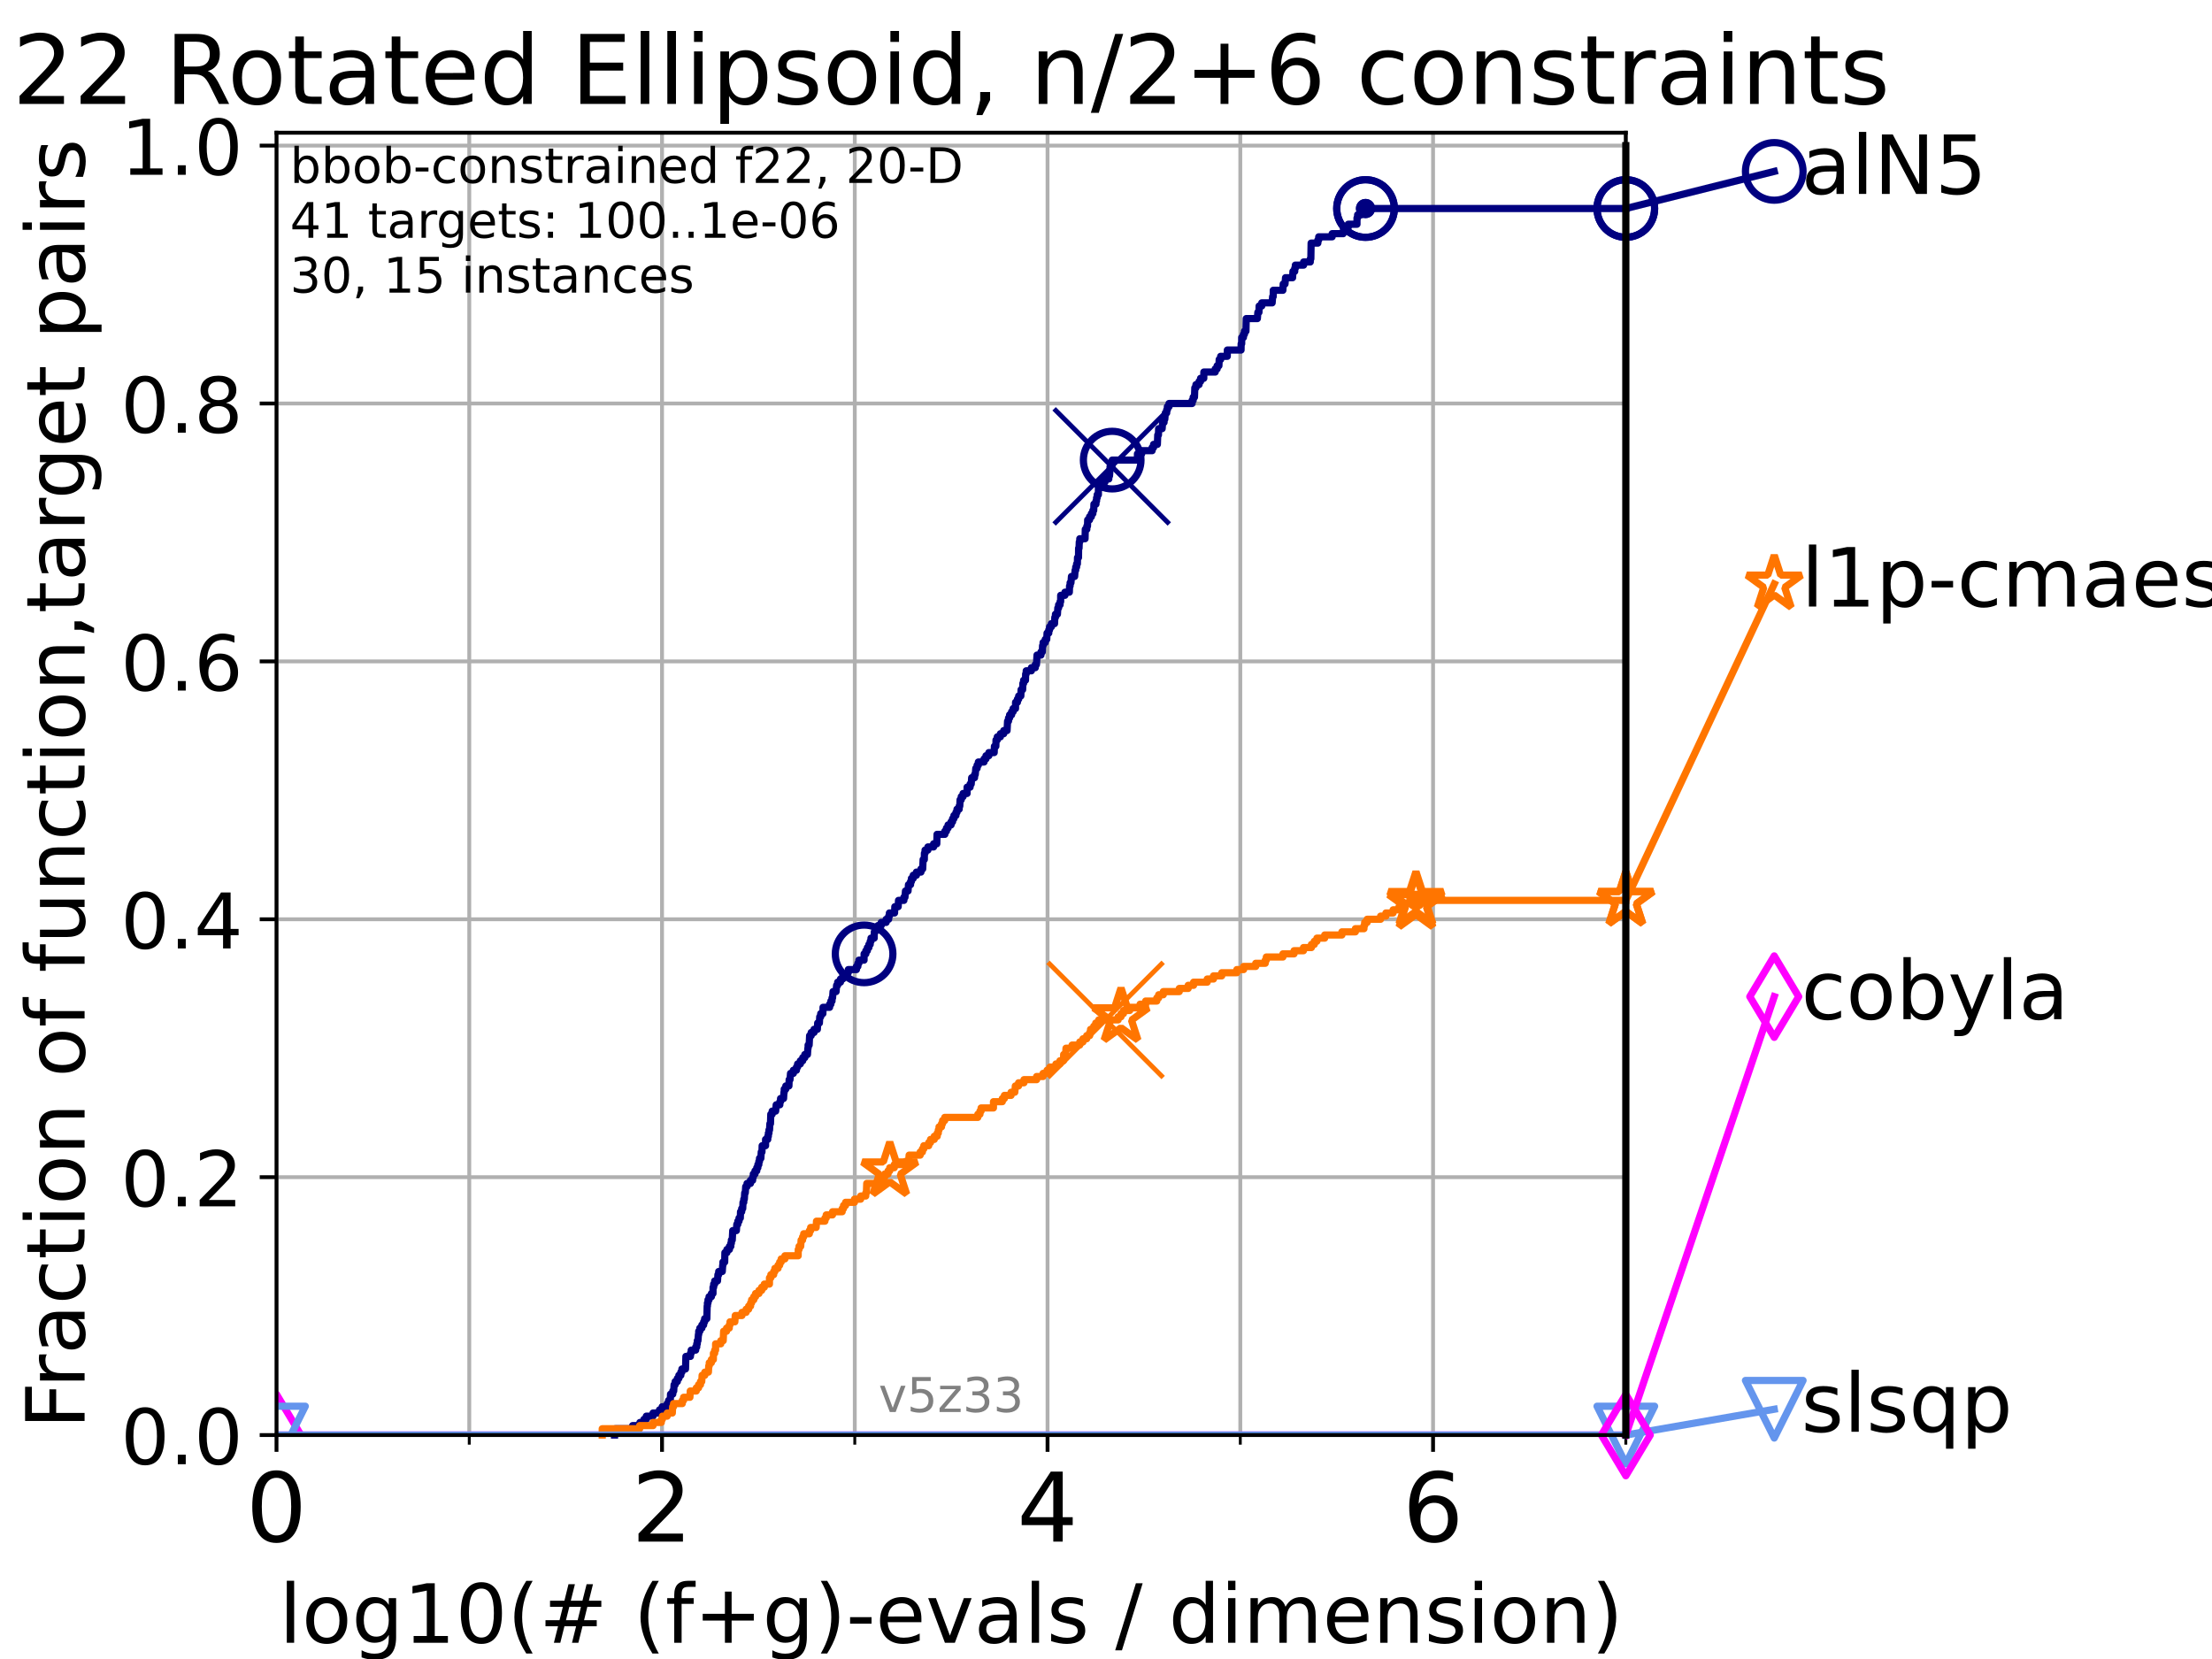 <?xml version="1.0" encoding="utf-8" standalone="no"?>
<!DOCTYPE svg PUBLIC "-//W3C//DTD SVG 1.1//EN"
  "http://www.w3.org/Graphics/SVG/1.1/DTD/svg11.dtd">
<!-- Created with matplotlib (https://matplotlib.org/) -->
<svg height="345.6pt" version="1.1" viewBox="0 0 460.8 345.6" width="460.8pt" xmlns="http://www.w3.org/2000/svg" xmlns:xlink="http://www.w3.org/1999/xlink">
 <defs>
  <style type="text/css">*{stroke-linecap:butt;stroke-linejoin:round;}</style>
 </defs>
 <g id="figure_1">
  <g id="patch_1">
   <path d="M 0 345.6 
L 460.8 345.6 
L 460.8 0 
L 0 0 
z
" style="fill:#ffffff;"/>
  </g>
  <g id="axes_1">
   <g id="patch_2">
    <path d="M 57.6 298.944 
L 338.688 298.944 
L 338.688 27.648 
L 57.6 27.648 
z
" style="fill:#ffffff;"/>
   </g>
   <g id="matplotlib.axis_1">
    <g id="xtick_1">
     <g id="line2d_1">
      <path clip-path="url(#pf344f9b3f8)" d="M 57.6 298.944 
L 57.6 27.648 
" style="fill:none;stroke:#b0b0b0;stroke-linecap:square;stroke-width:0.8;"/>
     </g>
     <g id="line2d_2">
      <defs>
       <path d="M 0 0 
L 0 3.5 
" id="m3c5ed348f6" style="stroke:#000000;stroke-width:0.8;"/>
      </defs>
      <g>
       <use style="stroke:#000000;stroke-width:0.8;" x="57.6" xlink:href="#m3c5ed348f6" y="298.944"/>
      </g>
     </g>
     <g id="text_1">
      <!-- 0 -->
      <g transform="translate(51.237 321.141)scale(0.2 -0.2)">
       <defs>
        <path d="M 31.781 66.406 
Q 24.172 66.406 20.328 58.906 
Q 16.5 51.422 16.5 36.375 
Q 16.5 21.391 20.328 13.891 
Q 24.172 6.391 31.781 6.391 
Q 39.453 6.391 43.281 13.891 
Q 47.125 21.391 47.125 36.375 
Q 47.125 51.422 43.281 58.906 
Q 39.453 66.406 31.781 66.406 
z
M 31.781 74.219 
Q 44.047 74.219 50.516 64.516 
Q 56.984 54.828 56.984 36.375 
Q 56.984 17.969 50.516 8.266 
Q 44.047 -1.422 31.781 -1.422 
Q 19.531 -1.422 13.062 8.266 
Q 6.594 17.969 6.594 36.375 
Q 6.594 54.828 13.062 64.516 
Q 19.531 74.219 31.781 74.219 
z
" id="DejaVuSans-48"/>
       </defs>
       <use xlink:href="#DejaVuSans-48"/>
      </g>
     </g>
    </g>
    <g id="xtick_2">
     <g id="line2d_3">
      <path clip-path="url(#pf344f9b3f8)" d="M 137.911 298.944 
L 137.911 27.648 
" style="fill:none;stroke:#b0b0b0;stroke-linecap:square;stroke-width:0.8;"/>
     </g>
     <g id="line2d_4">
      <g>
       <use style="stroke:#000000;stroke-width:0.8;" x="137.911" xlink:href="#m3c5ed348f6" y="298.944"/>
      </g>
     </g>
     <g id="text_2">
      <!-- 2 -->
      <g transform="translate(131.548 321.141)scale(0.2 -0.2)">
       <defs>
        <path d="M 19.188 8.297 
L 53.609 8.297 
L 53.609 0 
L 7.328 0 
L 7.328 8.297 
Q 12.938 14.109 22.625 23.891 
Q 32.328 33.688 34.812 36.531 
Q 39.547 41.844 41.422 45.531 
Q 43.312 49.219 43.312 52.781 
Q 43.312 58.594 39.234 62.25 
Q 35.156 65.922 28.609 65.922 
Q 23.969 65.922 18.812 64.312 
Q 13.672 62.703 7.812 59.422 
L 7.812 69.391 
Q 13.766 71.781 18.938 73 
Q 24.125 74.219 28.422 74.219 
Q 39.75 74.219 46.484 68.547 
Q 53.219 62.891 53.219 53.422 
Q 53.219 48.922 51.531 44.891 
Q 49.859 40.875 45.406 35.406 
Q 44.188 33.984 37.641 27.219 
Q 31.109 20.453 19.188 8.297 
z
" id="DejaVuSans-50"/>
       </defs>
       <use xlink:href="#DejaVuSans-50"/>
      </g>
     </g>
    </g>
    <g id="xtick_3">
     <g id="line2d_5">
      <path clip-path="url(#pf344f9b3f8)" d="M 218.222 298.944 
L 218.222 27.648 
" style="fill:none;stroke:#b0b0b0;stroke-linecap:square;stroke-width:0.8;"/>
     </g>
     <g id="line2d_6">
      <g>
       <use style="stroke:#000000;stroke-width:0.8;" x="218.222" xlink:href="#m3c5ed348f6" y="298.944"/>
      </g>
     </g>
     <g id="text_3">
      <!-- 4 -->
      <g transform="translate(211.859 321.141)scale(0.2 -0.2)">
       <defs>
        <path d="M 37.797 64.312 
L 12.891 25.391 
L 37.797 25.391 
z
M 35.203 72.906 
L 47.609 72.906 
L 47.609 25.391 
L 58.016 25.391 
L 58.016 17.188 
L 47.609 17.188 
L 47.609 0 
L 37.797 0 
L 37.797 17.188 
L 4.891 17.188 
L 4.891 26.703 
z
" id="DejaVuSans-52"/>
       </defs>
       <use xlink:href="#DejaVuSans-52"/>
      </g>
     </g>
    </g>
    <g id="xtick_4">
     <g id="line2d_7">
      <path clip-path="url(#pf344f9b3f8)" d="M 298.533 298.944 
L 298.533 27.648 
" style="fill:none;stroke:#b0b0b0;stroke-linecap:square;stroke-width:0.8;"/>
     </g>
     <g id="line2d_8">
      <g>
       <use style="stroke:#000000;stroke-width:0.8;" x="298.533" xlink:href="#m3c5ed348f6" y="298.944"/>
      </g>
     </g>
     <g id="text_4">
      <!-- 6 -->
      <g transform="translate(292.17 321.141)scale(0.2 -0.2)">
       <defs>
        <path d="M 33.016 40.375 
Q 26.375 40.375 22.484 35.828 
Q 18.609 31.297 18.609 23.391 
Q 18.609 15.531 22.484 10.953 
Q 26.375 6.391 33.016 6.391 
Q 39.656 6.391 43.531 10.953 
Q 47.406 15.531 47.406 23.391 
Q 47.406 31.297 43.531 35.828 
Q 39.656 40.375 33.016 40.375 
z
M 52.594 71.297 
L 52.594 62.312 
Q 48.875 64.062 45.094 64.984 
Q 41.312 65.922 37.594 65.922 
Q 27.828 65.922 22.672 59.328 
Q 17.531 52.734 16.797 39.406 
Q 19.672 43.656 24.016 45.922 
Q 28.375 48.188 33.594 48.188 
Q 44.578 48.188 50.953 41.516 
Q 57.328 34.859 57.328 23.391 
Q 57.328 12.156 50.688 5.359 
Q 44.047 -1.422 33.016 -1.422 
Q 20.359 -1.422 13.672 8.266 
Q 6.984 17.969 6.984 36.375 
Q 6.984 53.656 15.188 63.938 
Q 23.391 74.219 37.203 74.219 
Q 40.922 74.219 44.703 73.484 
Q 48.484 72.75 52.594 71.297 
z
" id="DejaVuSans-54"/>
       </defs>
       <use xlink:href="#DejaVuSans-54"/>
      </g>
     </g>
    </g>
    <g id="xtick_5">
     <g id="line2d_9">
      <path clip-path="url(#pf344f9b3f8)" d="M 97.755 298.944 
L 97.755 27.648 
" style="fill:none;stroke:#b0b0b0;stroke-linecap:square;stroke-width:0.8;"/>
     </g>
     <g id="line2d_10">
      <defs>
       <path d="M 0 0 
L 0 2 
" id="mac47d8d593" style="stroke:#000000;stroke-width:0.6;"/>
      </defs>
      <g>
       <use style="stroke:#000000;stroke-width:0.6;" x="97.755" xlink:href="#mac47d8d593" y="298.944"/>
      </g>
     </g>
    </g>
    <g id="xtick_6">
     <g id="line2d_11">
      <path clip-path="url(#pf344f9b3f8)" d="M 178.066 298.944 
L 178.066 27.648 
" style="fill:none;stroke:#b0b0b0;stroke-linecap:square;stroke-width:0.8;"/>
     </g>
     <g id="line2d_12">
      <g>
       <use style="stroke:#000000;stroke-width:0.6;" x="178.066" xlink:href="#mac47d8d593" y="298.944"/>
      </g>
     </g>
    </g>
    <g id="xtick_7">
     <g id="line2d_13">
      <path clip-path="url(#pf344f9b3f8)" d="M 258.377 298.944 
L 258.377 27.648 
" style="fill:none;stroke:#b0b0b0;stroke-linecap:square;stroke-width:0.8;"/>
     </g>
     <g id="line2d_14">
      <g>
       <use style="stroke:#000000;stroke-width:0.6;" x="258.377" xlink:href="#mac47d8d593" y="298.944"/>
      </g>
     </g>
    </g>
    <g id="xtick_8">
     <g id="line2d_15">
      <path clip-path="url(#pf344f9b3f8)" d="M 338.688 298.944 
L 338.688 27.648 
" style="fill:none;stroke:#b0b0b0;stroke-linecap:square;stroke-width:0.8;"/>
     </g>
     <g id="line2d_16">
      <g>
       <use style="stroke:#000000;stroke-width:0.6;" x="338.688" xlink:href="#mac47d8d593" y="298.944"/>
      </g>
     </g>
    </g>
    <g id="text_5">
     <!-- log10(# (f+g)-evals / dimension) -->
     <g transform="translate(58.145 342.218)scale(0.17 -0.17)">
      <defs>
       <path d="M 9.422 75.984 
L 18.406 75.984 
L 18.406 0 
L 9.422 0 
z
" id="DejaVuSans-108"/>
       <path d="M 30.609 48.391 
Q 23.391 48.391 19.188 42.75 
Q 14.984 37.109 14.984 27.297 
Q 14.984 17.484 19.156 11.844 
Q 23.344 6.203 30.609 6.203 
Q 37.797 6.203 41.984 11.859 
Q 46.188 17.531 46.188 27.297 
Q 46.188 37.016 41.984 42.703 
Q 37.797 48.391 30.609 48.391 
z
M 30.609 56 
Q 42.328 56 49.016 48.375 
Q 55.719 40.766 55.719 27.297 
Q 55.719 13.875 49.016 6.219 
Q 42.328 -1.422 30.609 -1.422 
Q 18.844 -1.422 12.172 6.219 
Q 5.516 13.875 5.516 27.297 
Q 5.516 40.766 12.172 48.375 
Q 18.844 56 30.609 56 
z
" id="DejaVuSans-111"/>
       <path d="M 45.406 27.984 
Q 45.406 37.75 41.375 43.109 
Q 37.359 48.484 30.078 48.484 
Q 22.859 48.484 18.828 43.109 
Q 14.797 37.75 14.797 27.984 
Q 14.797 18.266 18.828 12.891 
Q 22.859 7.516 30.078 7.516 
Q 37.359 7.516 41.375 12.891 
Q 45.406 18.266 45.406 27.984 
z
M 54.391 6.781 
Q 54.391 -7.172 48.188 -13.984 
Q 42 -20.797 29.203 -20.797 
Q 24.469 -20.797 20.266 -20.094 
Q 16.062 -19.391 12.109 -17.922 
L 12.109 -9.188 
Q 16.062 -11.328 19.922 -12.344 
Q 23.781 -13.375 27.781 -13.375 
Q 36.625 -13.375 41.016 -8.766 
Q 45.406 -4.156 45.406 5.172 
L 45.406 9.625 
Q 42.625 4.781 38.281 2.391 
Q 33.938 0 27.875 0 
Q 17.828 0 11.672 7.656 
Q 5.516 15.328 5.516 27.984 
Q 5.516 40.672 11.672 48.328 
Q 17.828 56 27.875 56 
Q 33.938 56 38.281 53.609 
Q 42.625 51.219 45.406 46.391 
L 45.406 54.688 
L 54.391 54.688 
z
" id="DejaVuSans-103"/>
       <path d="M 12.406 8.297 
L 28.516 8.297 
L 28.516 63.922 
L 10.984 60.406 
L 10.984 69.391 
L 28.422 72.906 
L 38.281 72.906 
L 38.281 8.297 
L 54.391 8.297 
L 54.391 0 
L 12.406 0 
z
" id="DejaVuSans-49"/>
       <path d="M 31 75.875 
Q 24.469 64.656 21.281 53.656 
Q 18.109 42.672 18.109 31.391 
Q 18.109 20.125 21.312 9.062 
Q 24.516 -2 31 -13.188 
L 23.188 -13.188 
Q 15.875 -1.703 12.234 9.375 
Q 8.594 20.453 8.594 31.391 
Q 8.594 42.281 12.203 53.312 
Q 15.828 64.359 23.188 75.875 
z
" id="DejaVuSans-40"/>
       <path d="M 51.125 44 
L 36.922 44 
L 32.812 27.688 
L 47.125 27.688 
z
M 43.797 71.781 
L 38.719 51.516 
L 52.984 51.516 
L 58.109 71.781 
L 65.922 71.781 
L 60.891 51.516 
L 76.125 51.516 
L 76.125 44 
L 58.984 44 
L 54.984 27.688 
L 70.516 27.688 
L 70.516 20.219 
L 53.078 20.219 
L 48 0 
L 40.188 0 
L 45.219 20.219 
L 30.906 20.219 
L 25.875 0 
L 18.016 0 
L 23.094 20.219 
L 7.719 20.219 
L 7.719 27.688 
L 24.906 27.688 
L 29 44 
L 13.281 44 
L 13.281 51.516 
L 30.906 51.516 
L 35.891 71.781 
z
" id="DejaVuSans-35"/>
       <path id="DejaVuSans-32"/>
       <path d="M 37.109 75.984 
L 37.109 68.5 
L 28.516 68.5 
Q 23.688 68.5 21.797 66.547 
Q 19.922 64.594 19.922 59.516 
L 19.922 54.688 
L 34.719 54.688 
L 34.719 47.703 
L 19.922 47.703 
L 19.922 0 
L 10.891 0 
L 10.891 47.703 
L 2.297 47.703 
L 2.297 54.688 
L 10.891 54.688 
L 10.891 58.5 
Q 10.891 67.625 15.141 71.797 
Q 19.391 75.984 28.609 75.984 
z
" id="DejaVuSans-102"/>
       <path d="M 46 62.703 
L 46 35.5 
L 73.188 35.5 
L 73.188 27.203 
L 46 27.203 
L 46 0 
L 37.797 0 
L 37.797 27.203 
L 10.594 27.203 
L 10.594 35.5 
L 37.797 35.5 
L 37.797 62.703 
z
" id="DejaVuSans-43"/>
       <path d="M 8.016 75.875 
L 15.828 75.875 
Q 23.141 64.359 26.781 53.312 
Q 30.422 42.281 30.422 31.391 
Q 30.422 20.453 26.781 9.375 
Q 23.141 -1.703 15.828 -13.188 
L 8.016 -13.188 
Q 14.5 -2 17.703 9.062 
Q 20.906 20.125 20.906 31.391 
Q 20.906 42.672 17.703 53.656 
Q 14.5 64.656 8.016 75.875 
z
" id="DejaVuSans-41"/>
       <path d="M 4.891 31.391 
L 31.203 31.391 
L 31.203 23.391 
L 4.891 23.391 
z
" id="DejaVuSans-45"/>
       <path d="M 56.203 29.594 
L 56.203 25.203 
L 14.891 25.203 
Q 15.484 15.922 20.484 11.062 
Q 25.484 6.203 34.422 6.203 
Q 39.594 6.203 44.453 7.469 
Q 49.312 8.734 54.109 11.281 
L 54.109 2.781 
Q 49.266 0.734 44.188 -0.344 
Q 39.109 -1.422 33.891 -1.422 
Q 20.797 -1.422 13.156 6.188 
Q 5.516 13.812 5.516 26.812 
Q 5.516 40.234 12.766 48.109 
Q 20.016 56 32.328 56 
Q 43.359 56 49.781 48.891 
Q 56.203 41.797 56.203 29.594 
z
M 47.219 32.234 
Q 47.125 39.594 43.094 43.984 
Q 39.062 48.391 32.422 48.391 
Q 24.906 48.391 20.391 44.141 
Q 15.875 39.891 15.188 32.172 
z
" id="DejaVuSans-101"/>
       <path d="M 2.984 54.688 
L 12.5 54.688 
L 29.594 8.797 
L 46.688 54.688 
L 56.203 54.688 
L 35.688 0 
L 23.484 0 
z
" id="DejaVuSans-118"/>
       <path d="M 34.281 27.484 
Q 23.391 27.484 19.188 25 
Q 14.984 22.516 14.984 16.5 
Q 14.984 11.719 18.141 8.906 
Q 21.297 6.109 26.703 6.109 
Q 34.188 6.109 38.703 11.406 
Q 43.219 16.703 43.219 25.484 
L 43.219 27.484 
z
M 52.203 31.203 
L 52.203 0 
L 43.219 0 
L 43.219 8.297 
Q 40.141 3.328 35.547 0.953 
Q 30.953 -1.422 24.312 -1.422 
Q 15.922 -1.422 10.953 3.297 
Q 6 8.016 6 15.922 
Q 6 25.141 12.172 29.828 
Q 18.359 34.516 30.609 34.516 
L 43.219 34.516 
L 43.219 35.406 
Q 43.219 41.609 39.141 45 
Q 35.062 48.391 27.688 48.391 
Q 23 48.391 18.547 47.266 
Q 14.109 46.141 10.016 43.891 
L 10.016 52.203 
Q 14.938 54.109 19.578 55.047 
Q 24.219 56 28.609 56 
Q 40.484 56 46.344 49.844 
Q 52.203 43.703 52.203 31.203 
z
" id="DejaVuSans-97"/>
       <path d="M 44.281 53.078 
L 44.281 44.578 
Q 40.484 46.531 36.375 47.5 
Q 32.281 48.484 27.875 48.484 
Q 21.188 48.484 17.844 46.438 
Q 14.5 44.391 14.5 40.281 
Q 14.5 37.156 16.891 35.375 
Q 19.281 33.594 26.516 31.984 
L 29.594 31.297 
Q 39.156 29.25 43.188 25.516 
Q 47.219 21.781 47.219 15.094 
Q 47.219 7.469 41.188 3.016 
Q 35.156 -1.422 24.609 -1.422 
Q 20.219 -1.422 15.453 -0.562 
Q 10.688 0.297 5.422 2 
L 5.422 11.281 
Q 10.406 8.688 15.234 7.391 
Q 20.062 6.109 24.812 6.109 
Q 31.156 6.109 34.562 8.281 
Q 37.984 10.453 37.984 14.406 
Q 37.984 18.062 35.516 20.016 
Q 33.062 21.969 24.703 23.781 
L 21.578 24.516 
Q 13.234 26.266 9.516 29.906 
Q 5.812 33.547 5.812 39.891 
Q 5.812 47.609 11.281 51.797 
Q 16.75 56 26.812 56 
Q 31.781 56 36.172 55.266 
Q 40.578 54.547 44.281 53.078 
z
" id="DejaVuSans-115"/>
       <path d="M 25.391 72.906 
L 33.688 72.906 
L 8.297 -9.281 
L 0 -9.281 
z
" id="DejaVuSans-47"/>
       <path d="M 45.406 46.391 
L 45.406 75.984 
L 54.391 75.984 
L 54.391 0 
L 45.406 0 
L 45.406 8.203 
Q 42.578 3.328 38.25 0.953 
Q 33.938 -1.422 27.875 -1.422 
Q 17.969 -1.422 11.734 6.484 
Q 5.516 14.406 5.516 27.297 
Q 5.516 40.188 11.734 48.094 
Q 17.969 56 27.875 56 
Q 33.938 56 38.25 53.625 
Q 42.578 51.266 45.406 46.391 
z
M 14.797 27.297 
Q 14.797 17.391 18.875 11.75 
Q 22.953 6.109 30.078 6.109 
Q 37.203 6.109 41.297 11.75 
Q 45.406 17.391 45.406 27.297 
Q 45.406 37.203 41.297 42.844 
Q 37.203 48.484 30.078 48.484 
Q 22.953 48.484 18.875 42.844 
Q 14.797 37.203 14.797 27.297 
z
" id="DejaVuSans-100"/>
       <path d="M 9.422 54.688 
L 18.406 54.688 
L 18.406 0 
L 9.422 0 
z
M 9.422 75.984 
L 18.406 75.984 
L 18.406 64.594 
L 9.422 64.594 
z
" id="DejaVuSans-105"/>
       <path d="M 52 44.188 
Q 55.375 50.25 60.062 53.125 
Q 64.75 56 71.094 56 
Q 79.641 56 84.281 50.016 
Q 88.922 44.047 88.922 33.016 
L 88.922 0 
L 79.891 0 
L 79.891 32.719 
Q 79.891 40.578 77.094 44.375 
Q 74.312 48.188 68.609 48.188 
Q 61.625 48.188 57.562 43.547 
Q 53.516 38.922 53.516 30.906 
L 53.516 0 
L 44.484 0 
L 44.484 32.719 
Q 44.484 40.625 41.703 44.406 
Q 38.922 48.188 33.109 48.188 
Q 26.219 48.188 22.156 43.531 
Q 18.109 38.875 18.109 30.906 
L 18.109 0 
L 9.078 0 
L 9.078 54.688 
L 18.109 54.688 
L 18.109 46.188 
Q 21.188 51.219 25.484 53.609 
Q 29.781 56 35.688 56 
Q 41.656 56 45.828 52.969 
Q 50 49.953 52 44.188 
z
" id="DejaVuSans-109"/>
       <path d="M 54.891 33.016 
L 54.891 0 
L 45.906 0 
L 45.906 32.719 
Q 45.906 40.484 42.875 44.328 
Q 39.844 48.188 33.797 48.188 
Q 26.516 48.188 22.312 43.547 
Q 18.109 38.922 18.109 30.906 
L 18.109 0 
L 9.078 0 
L 9.078 54.688 
L 18.109 54.688 
L 18.109 46.188 
Q 21.344 51.125 25.703 53.562 
Q 30.078 56 35.797 56 
Q 45.219 56 50.047 50.172 
Q 54.891 44.344 54.891 33.016 
z
" id="DejaVuSans-110"/>
      </defs>
      <use xlink:href="#DejaVuSans-108"/>
      <use x="27.783" xlink:href="#DejaVuSans-111"/>
      <use x="88.965" xlink:href="#DejaVuSans-103"/>
      <use x="152.441" xlink:href="#DejaVuSans-49"/>
      <use x="216.064" xlink:href="#DejaVuSans-48"/>
      <use x="279.688" xlink:href="#DejaVuSans-40"/>
      <use x="318.701" xlink:href="#DejaVuSans-35"/>
      <use x="402.49" xlink:href="#DejaVuSans-32"/>
      <use x="434.277" xlink:href="#DejaVuSans-40"/>
      <use x="473.291" xlink:href="#DejaVuSans-102"/>
      <use x="508.496" xlink:href="#DejaVuSans-43"/>
      <use x="592.285" xlink:href="#DejaVuSans-103"/>
      <use x="655.762" xlink:href="#DejaVuSans-41"/>
      <use x="694.775" xlink:href="#DejaVuSans-45"/>
      <use x="730.859" xlink:href="#DejaVuSans-101"/>
      <use x="792.383" xlink:href="#DejaVuSans-118"/>
      <use x="851.562" xlink:href="#DejaVuSans-97"/>
      <use x="912.842" xlink:href="#DejaVuSans-108"/>
      <use x="940.625" xlink:href="#DejaVuSans-115"/>
      <use x="992.725" xlink:href="#DejaVuSans-32"/>
      <use x="1024.512" xlink:href="#DejaVuSans-47"/>
      <use x="1058.203" xlink:href="#DejaVuSans-32"/>
      <use x="1089.99" xlink:href="#DejaVuSans-100"/>
      <use x="1153.467" xlink:href="#DejaVuSans-105"/>
      <use x="1181.25" xlink:href="#DejaVuSans-109"/>
      <use x="1278.662" xlink:href="#DejaVuSans-101"/>
      <use x="1340.186" xlink:href="#DejaVuSans-110"/>
      <use x="1403.564" xlink:href="#DejaVuSans-115"/>
      <use x="1455.664" xlink:href="#DejaVuSans-105"/>
      <use x="1483.447" xlink:href="#DejaVuSans-111"/>
      <use x="1544.629" xlink:href="#DejaVuSans-110"/>
      <use x="1608.008" xlink:href="#DejaVuSans-41"/>
     </g>
    </g>
   </g>
   <g id="matplotlib.axis_2">
    <g id="ytick_1">
     <g id="line2d_17">
      <path clip-path="url(#pf344f9b3f8)" d="M 57.6 298.944 
L 338.688 298.944 
" style="fill:none;stroke:#b0b0b0;stroke-linecap:square;stroke-width:0.8;"/>
     </g>
     <g id="line2d_18">
      <defs>
       <path d="M 0 0 
L -3.5 0 
" id="m304cdda7ee" style="stroke:#000000;stroke-width:0.8;"/>
      </defs>
      <g>
       <use style="stroke:#000000;stroke-width:0.8;" x="57.6" xlink:href="#m304cdda7ee" y="298.944"/>
      </g>
     </g>
     <g id="text_6">
      <!-- 0.0 -->
      <g transform="translate(25.155 305.023)scale(0.16 -0.16)">
       <defs>
        <path d="M 10.688 12.406 
L 21 12.406 
L 21 0 
L 10.688 0 
z
" id="DejaVuSans-46"/>
       </defs>
       <use xlink:href="#DejaVuSans-48"/>
       <use x="63.623" xlink:href="#DejaVuSans-46"/>
       <use x="95.41" xlink:href="#DejaVuSans-48"/>
      </g>
     </g>
    </g>
    <g id="ytick_2">
     <g id="line2d_19">
      <path clip-path="url(#pf344f9b3f8)" d="M 57.6 245.222 
L 338.688 245.222 
" style="fill:none;stroke:#b0b0b0;stroke-linecap:square;stroke-width:0.8;"/>
     </g>
     <g id="line2d_20">
      <g>
       <use style="stroke:#000000;stroke-width:0.8;" x="57.6" xlink:href="#m304cdda7ee" y="245.222"/>
      </g>
     </g>
     <g id="text_7">
      <!-- 0.2 -->
      <g transform="translate(25.155 251.301)scale(0.16 -0.16)">
       <use xlink:href="#DejaVuSans-48"/>
       <use x="63.623" xlink:href="#DejaVuSans-46"/>
       <use x="95.41" xlink:href="#DejaVuSans-50"/>
      </g>
     </g>
    </g>
    <g id="ytick_3">
     <g id="line2d_21">
      <path clip-path="url(#pf344f9b3f8)" d="M 57.6 191.5 
L 338.688 191.5 
" style="fill:none;stroke:#b0b0b0;stroke-linecap:square;stroke-width:0.8;"/>
     </g>
     <g id="line2d_22">
      <g>
       <use style="stroke:#000000;stroke-width:0.8;" x="57.6" xlink:href="#m304cdda7ee" y="191.5"/>
      </g>
     </g>
     <g id="text_8">
      <!-- 0.4 -->
      <g transform="translate(25.155 197.579)scale(0.16 -0.16)">
       <use xlink:href="#DejaVuSans-48"/>
       <use x="63.623" xlink:href="#DejaVuSans-46"/>
       <use x="95.41" xlink:href="#DejaVuSans-52"/>
      </g>
     </g>
    </g>
    <g id="ytick_4">
     <g id="line2d_23">
      <path clip-path="url(#pf344f9b3f8)" d="M 57.6 137.778 
L 338.688 137.778 
" style="fill:none;stroke:#b0b0b0;stroke-linecap:square;stroke-width:0.8;"/>
     </g>
     <g id="line2d_24">
      <g>
       <use style="stroke:#000000;stroke-width:0.8;" x="57.6" xlink:href="#m304cdda7ee" y="137.778"/>
      </g>
     </g>
     <g id="text_9">
      <!-- 0.6 -->
      <g transform="translate(25.155 143.857)scale(0.16 -0.16)">
       <use xlink:href="#DejaVuSans-48"/>
       <use x="63.623" xlink:href="#DejaVuSans-46"/>
       <use x="95.41" xlink:href="#DejaVuSans-54"/>
      </g>
     </g>
    </g>
    <g id="ytick_5">
     <g id="line2d_25">
      <path clip-path="url(#pf344f9b3f8)" d="M 57.6 84.056 
L 338.688 84.056 
" style="fill:none;stroke:#b0b0b0;stroke-linecap:square;stroke-width:0.8;"/>
     </g>
     <g id="line2d_26">
      <g>
       <use style="stroke:#000000;stroke-width:0.8;" x="57.6" xlink:href="#m304cdda7ee" y="84.056"/>
      </g>
     </g>
     <g id="text_10">
      <!-- 0.8 -->
      <g transform="translate(25.155 90.135)scale(0.16 -0.16)">
       <defs>
        <path d="M 31.781 34.625 
Q 24.75 34.625 20.719 30.859 
Q 16.703 27.094 16.703 20.516 
Q 16.703 13.922 20.719 10.156 
Q 24.75 6.391 31.781 6.391 
Q 38.812 6.391 42.859 10.172 
Q 46.922 13.969 46.922 20.516 
Q 46.922 27.094 42.891 30.859 
Q 38.875 34.625 31.781 34.625 
z
M 21.922 38.812 
Q 15.578 40.375 12.031 44.719 
Q 8.5 49.078 8.5 55.328 
Q 8.5 64.062 14.719 69.141 
Q 20.953 74.219 31.781 74.219 
Q 42.672 74.219 48.875 69.141 
Q 55.078 64.062 55.078 55.328 
Q 55.078 49.078 51.531 44.719 
Q 48 40.375 41.703 38.812 
Q 48.828 37.156 52.797 32.312 
Q 56.781 27.484 56.781 20.516 
Q 56.781 9.906 50.312 4.234 
Q 43.844 -1.422 31.781 -1.422 
Q 19.734 -1.422 13.25 4.234 
Q 6.781 9.906 6.781 20.516 
Q 6.781 27.484 10.781 32.312 
Q 14.797 37.156 21.922 38.812 
z
M 18.312 54.391 
Q 18.312 48.734 21.844 45.562 
Q 25.391 42.391 31.781 42.391 
Q 38.141 42.391 41.719 45.562 
Q 45.312 48.734 45.312 54.391 
Q 45.312 60.062 41.719 63.234 
Q 38.141 66.406 31.781 66.406 
Q 25.391 66.406 21.844 63.234 
Q 18.312 60.062 18.312 54.391 
z
" id="DejaVuSans-56"/>
       </defs>
       <use xlink:href="#DejaVuSans-48"/>
       <use x="63.623" xlink:href="#DejaVuSans-46"/>
       <use x="95.41" xlink:href="#DejaVuSans-56"/>
      </g>
     </g>
    </g>
    <g id="ytick_6">
     <g id="line2d_27">
      <path clip-path="url(#pf344f9b3f8)" d="M 57.6 30.334 
L 338.688 30.334 
" style="fill:none;stroke:#b0b0b0;stroke-linecap:square;stroke-width:0.8;"/>
     </g>
     <g id="line2d_28">
      <g>
       <use style="stroke:#000000;stroke-width:0.8;" x="57.6" xlink:href="#m304cdda7ee" y="30.334"/>
      </g>
     </g>
     <g id="text_11">
      <!-- 1.0 -->
      <g transform="translate(25.155 36.413)scale(0.16 -0.16)">
       <use xlink:href="#DejaVuSans-49"/>
       <use x="63.623" xlink:href="#DejaVuSans-46"/>
       <use x="95.41" xlink:href="#DejaVuSans-48"/>
      </g>
     </g>
    </g>
    <g id="text_12">
     <!-- Fraction of function,target pairs -->
     <g transform="translate(17.62 297.681)rotate(-90)scale(0.17 -0.17)">
      <defs>
       <path d="M 9.812 72.906 
L 51.703 72.906 
L 51.703 64.594 
L 19.672 64.594 
L 19.672 43.109 
L 48.578 43.109 
L 48.578 34.812 
L 19.672 34.812 
L 19.672 0 
L 9.812 0 
z
" id="DejaVuSans-70"/>
       <path d="M 41.109 46.297 
Q 39.594 47.172 37.812 47.578 
Q 36.031 48 33.891 48 
Q 26.266 48 22.188 43.047 
Q 18.109 38.094 18.109 28.812 
L 18.109 0 
L 9.078 0 
L 9.078 54.688 
L 18.109 54.688 
L 18.109 46.188 
Q 20.953 51.172 25.484 53.578 
Q 30.031 56 36.531 56 
Q 37.453 56 38.578 55.875 
Q 39.703 55.766 41.062 55.516 
z
" id="DejaVuSans-114"/>
       <path d="M 48.781 52.594 
L 48.781 44.188 
Q 44.969 46.297 41.141 47.344 
Q 37.312 48.391 33.406 48.391 
Q 24.656 48.391 19.812 42.844 
Q 14.984 37.312 14.984 27.297 
Q 14.984 17.281 19.812 11.734 
Q 24.656 6.203 33.406 6.203 
Q 37.312 6.203 41.141 7.25 
Q 44.969 8.297 48.781 10.406 
L 48.781 2.094 
Q 45.016 0.344 40.984 -0.531 
Q 36.969 -1.422 32.422 -1.422 
Q 20.062 -1.422 12.781 6.344 
Q 5.516 14.109 5.516 27.297 
Q 5.516 40.672 12.859 48.328 
Q 20.219 56 33.016 56 
Q 37.156 56 41.109 55.141 
Q 45.062 54.297 48.781 52.594 
z
" id="DejaVuSans-99"/>
       <path d="M 18.312 70.219 
L 18.312 54.688 
L 36.812 54.688 
L 36.812 47.703 
L 18.312 47.703 
L 18.312 18.016 
Q 18.312 11.328 20.141 9.422 
Q 21.969 7.516 27.594 7.516 
L 36.812 7.516 
L 36.812 0 
L 27.594 0 
Q 17.188 0 13.234 3.875 
Q 9.281 7.766 9.281 18.016 
L 9.281 47.703 
L 2.688 47.703 
L 2.688 54.688 
L 9.281 54.688 
L 9.281 70.219 
z
" id="DejaVuSans-116"/>
       <path d="M 8.5 21.578 
L 8.5 54.688 
L 17.484 54.688 
L 17.484 21.922 
Q 17.484 14.156 20.5 10.266 
Q 23.531 6.391 29.594 6.391 
Q 36.859 6.391 41.078 11.031 
Q 45.312 15.672 45.312 23.688 
L 45.312 54.688 
L 54.297 54.688 
L 54.297 0 
L 45.312 0 
L 45.312 8.406 
Q 42.047 3.422 37.719 1 
Q 33.406 -1.422 27.688 -1.422 
Q 18.266 -1.422 13.375 4.438 
Q 8.5 10.297 8.5 21.578 
z
M 31.109 56 
z
" id="DejaVuSans-117"/>
       <path d="M 11.719 12.406 
L 22.016 12.406 
L 22.016 4 
L 14.016 -11.625 
L 7.719 -11.625 
L 11.719 4 
z
" id="DejaVuSans-44"/>
       <path d="M 18.109 8.203 
L 18.109 -20.797 
L 9.078 -20.797 
L 9.078 54.688 
L 18.109 54.688 
L 18.109 46.391 
Q 20.953 51.266 25.266 53.625 
Q 29.594 56 35.594 56 
Q 45.562 56 51.781 48.094 
Q 58.016 40.188 58.016 27.297 
Q 58.016 14.406 51.781 6.484 
Q 45.562 -1.422 35.594 -1.422 
Q 29.594 -1.422 25.266 0.953 
Q 20.953 3.328 18.109 8.203 
z
M 48.688 27.297 
Q 48.688 37.203 44.609 42.844 
Q 40.531 48.484 33.406 48.484 
Q 26.266 48.484 22.188 42.844 
Q 18.109 37.203 18.109 27.297 
Q 18.109 17.391 22.188 11.75 
Q 26.266 6.109 33.406 6.109 
Q 40.531 6.109 44.609 11.75 
Q 48.688 17.391 48.688 27.297 
z
" id="DejaVuSans-112"/>
      </defs>
      <use xlink:href="#DejaVuSans-70"/>
      <use x="50.27" xlink:href="#DejaVuSans-114"/>
      <use x="91.383" xlink:href="#DejaVuSans-97"/>
      <use x="152.662" xlink:href="#DejaVuSans-99"/>
      <use x="207.643" xlink:href="#DejaVuSans-116"/>
      <use x="246.852" xlink:href="#DejaVuSans-105"/>
      <use x="274.635" xlink:href="#DejaVuSans-111"/>
      <use x="335.816" xlink:href="#DejaVuSans-110"/>
      <use x="399.195" xlink:href="#DejaVuSans-32"/>
      <use x="430.982" xlink:href="#DejaVuSans-111"/>
      <use x="492.164" xlink:href="#DejaVuSans-102"/>
      <use x="527.369" xlink:href="#DejaVuSans-32"/>
      <use x="559.156" xlink:href="#DejaVuSans-102"/>
      <use x="594.361" xlink:href="#DejaVuSans-117"/>
      <use x="657.74" xlink:href="#DejaVuSans-110"/>
      <use x="721.119" xlink:href="#DejaVuSans-99"/>
      <use x="776.1" xlink:href="#DejaVuSans-116"/>
      <use x="815.309" xlink:href="#DejaVuSans-105"/>
      <use x="843.092" xlink:href="#DejaVuSans-111"/>
      <use x="904.273" xlink:href="#DejaVuSans-110"/>
      <use x="967.652" xlink:href="#DejaVuSans-44"/>
      <use x="999.439" xlink:href="#DejaVuSans-116"/>
      <use x="1038.648" xlink:href="#DejaVuSans-97"/>
      <use x="1099.928" xlink:href="#DejaVuSans-114"/>
      <use x="1139.291" xlink:href="#DejaVuSans-103"/>
      <use x="1202.768" xlink:href="#DejaVuSans-101"/>
      <use x="1264.291" xlink:href="#DejaVuSans-116"/>
      <use x="1303.5" xlink:href="#DejaVuSans-32"/>
      <use x="1335.287" xlink:href="#DejaVuSans-112"/>
      <use x="1398.764" xlink:href="#DejaVuSans-97"/>
      <use x="1460.043" xlink:href="#DejaVuSans-105"/>
      <use x="1487.826" xlink:href="#DejaVuSans-114"/>
      <use x="1528.939" xlink:href="#DejaVuSans-115"/>
     </g>
    </g>
   </g>
   <g id="line2d_29">
    <defs>
     <path d="M 0 1.5 
C 0.398 1.5 0.779 1.342 1.061 1.061 
C 1.342 0.779 1.5 0.398 1.5 0 
C 1.5 -0.398 1.342 -0.779 1.061 -1.061 
C 0.779 -1.342 0.398 -1.5 0 -1.5 
C -0.398 -1.5 -0.779 -1.342 -1.061 -1.061 
C -1.342 -0.779 -1.5 -0.398 -1.5 0 
C -1.5 0.398 -1.342 0.779 -1.061 1.061 
C -0.779 1.342 -0.398 1.5 0 1.5 
z
" id="mda67366510" style="stroke:#000080;"/>
    </defs>
    <g>
     <use style="fill:#000080;stroke:#000080;" x="284.465" xlink:href="#mda67366510" y="43.437"/>
     <use style="fill:#000080;stroke:#000080;" x="284.465" xlink:href="#mda67366510" y="43.437"/>
    </g>
   </g>
   <g id="line2d_30">
    <path d="M 128.016 298.944 
L 128.016 298.289 
L 128.169 298.289 
L 128.169 297.634 
L 131.79 297.634 
L 131.79 296.979 
L 133.307 296.979 
L 133.307 296.323 
L 134.15 296.323 
L 134.15 295.668 
L 134.64 295.668 
L 134.64 295.013 
L 136.035 295.013 
L 136.035 294.358 
L 137.38 294.358 
L 137.38 293.703 
L 137.946 293.703 
L 137.946 293.048 
L 138.993 293.048 
L 138.993 292.393 
L 139.285 292.393 
L 139.285 291.737 
L 139.636 291.737 
L 139.684 290.427 
L 140.15 290.427 
L 140.15 289.772 
L 140.348 289.772 
L 140.424 288.462 
L 140.649 288.462 
L 140.649 287.807 
L 141.105 287.807 
L 141.105 287.151 
L 141.422 287.151 
L 141.422 286.496 
L 141.83 286.496 
L 141.83 285.841 
L 142.052 285.841 
L 142.052 285.186 
L 142.805 285.186 
L 142.884 282.565 
L 143.828 282.565 
L 143.828 281.91 
L 143.989 281.91 
L 143.989 281.255 
L 144.924 281.255 
L 144.924 280.6 
L 145.144 280.6 
L 145.144 279.945 
L 145.259 279.945 
L 145.259 279.29 
L 145.395 279.29 
L 145.497 277.979 
L 145.554 277.979 
L 145.554 277.324 
L 145.788 277.324 
L 145.788 276.669 
L 146.216 276.669 
L 146.216 276.014 
L 146.58 276.014 
L 146.58 275.359 
L 146.791 275.359 
L 146.791 274.704 
L 147.247 274.704 
L 147.318 272.083 
L 147.369 272.083 
L 147.369 271.428 
L 147.49 271.428 
L 147.49 270.773 
L 147.71 270.773 
L 147.71 270.118 
L 148.2 270.118 
L 148.2 269.462 
L 148.526 269.462 
L 148.535 268.152 
L 148.668 268.152 
L 148.668 267.497 
L 148.883 267.497 
L 148.883 266.842 
L 149.468 266.842 
L 149.557 265.532 
L 149.718 265.532 
L 149.718 264.876 
L 150.463 264.876 
L 150.548 263.566 
L 150.599 263.566 
L 150.599 262.911 
L 150.966 262.911 
L 151.007 260.946 
L 151.43 260.946 
L 151.43 260.29 
L 151.952 260.29 
L 151.952 259.635 
L 152.246 259.635 
L 152.246 258.98 
L 152.36 258.98 
L 152.36 258.325 
L 152.542 258.325 
L 152.64 256.36 
L 153.402 256.36 
L 153.488 255.049 
L 153.701 255.049 
L 153.701 254.394 
L 153.953 254.394 
L 153.953 253.739 
L 154.222 253.739 
L 154.263 252.429 
L 154.507 252.429 
L 154.507 251.773 
L 154.721 251.773 
L 154.781 250.463 
L 154.939 250.463 
L 154.939 249.808 
L 155.057 249.808 
L 155.135 248.498 
L 155.258 248.498 
L 155.342 247.187 
L 155.622 247.187 
L 155.622 246.532 
L 156.334 246.532 
L 156.334 245.877 
L 156.789 245.877 
L 156.789 245.222 
L 156.924 245.222 
L 156.924 244.567 
L 157.278 244.567 
L 157.278 243.912 
L 157.647 243.912 
L 157.647 243.257 
L 157.876 243.257 
L 157.876 242.601 
L 158.081 242.601 
L 158.081 241.946 
L 158.217 241.946 
L 158.217 241.291 
L 158.503 241.291 
L 158.578 239.981 
L 158.732 239.981 
L 158.769 238.671 
L 159.482 238.671 
L 159.482 237.36 
L 159.937 237.36 
L 159.937 236.705 
L 160.064 236.705 
L 160.064 236.05 
L 160.191 236.05 
L 160.191 235.395 
L 160.307 235.395 
L 160.38 234.085 
L 160.504 234.085 
L 160.566 232.119 
L 160.859 232.119 
L 160.859 231.464 
L 161.587 231.464 
L 161.694 230.154 
L 162.454 230.154 
L 162.454 229.499 
L 162.602 229.499 
L 162.602 228.843 
L 163.23 228.843 
L 163.307 227.533 
L 163.368 227.533 
L 163.368 226.878 
L 163.697 226.878 
L 163.697 226.223 
L 164.349 226.223 
L 164.395 224.912 
L 164.573 224.912 
L 164.679 223.602 
L 165.274 223.602 
L 165.274 222.947 
L 165.915 222.947 
L 165.915 222.292 
L 166.155 222.292 
L 166.155 221.637 
L 166.729 221.637 
L 166.729 220.982 
L 167.223 220.982 
L 167.223 220.326 
L 167.656 220.326 
L 167.656 219.671 
L 168.208 219.671 
L 168.291 218.361 
L 168.343 218.361 
L 168.343 217.706 
L 168.561 217.706 
L 168.657 215.74 
L 168.986 215.74 
L 168.986 215.085 
L 169.577 215.085 
L 169.577 214.43 
L 170.272 214.43 
L 170.335 213.12 
L 170.695 213.12 
L 170.764 211.81 
L 170.97 211.81 
L 170.97 211.154 
L 171.422 211.154 
L 171.451 209.844 
L 172.822 209.844 
L 172.822 209.189 
L 173.091 209.189 
L 173.091 208.534 
L 173.328 208.534 
L 173.328 207.879 
L 173.44 207.879 
L 173.535 206.568 
L 174.173 206.568 
L 174.279 205.258 
L 174.501 205.258 
L 174.501 204.603 
L 175.084 204.603 
L 175.084 203.948 
L 175.567 203.948 
L 175.567 203.293 
L 176.466 203.293 
L 176.466 202.638 
L 176.714 202.638 
L 176.714 201.982 
L 178.41 201.982 
L 178.41 201.327 
L 178.708 201.327 
L 178.708 200.672 
L 178.924 200.672 
L 178.924 200.017 
L 179.997 200.017 
L 180.008 198.707 
L 180.371 198.707 
L 180.371 198.052 
L 180.688 198.052 
L 180.688 197.396 
L 181.007 197.396 
L 181.007 196.741 
L 181.278 196.741 
L 181.278 196.086 
L 181.444 196.086 
L 181.444 195.431 
L 182.111 195.431 
L 182.135 194.121 
L 182.332 194.121 
L 182.332 193.465 
L 182.9 193.465 
L 182.9 192.81 
L 183.574 192.81 
L 183.574 192.155 
L 184.6 192.155 
L 184.6 191.5 
L 185.127 191.5 
L 185.127 190.845 
L 185.274 190.845 
L 185.274 190.19 
L 186.354 190.19 
L 186.407 188.879 
L 187.11 188.879 
L 187.177 187.569 
L 188.295 187.569 
L 188.295 186.914 
L 188.522 186.914 
L 188.626 185.604 
L 189.165 185.604 
L 189.25 184.293 
L 189.686 184.293 
L 189.686 183.638 
L 189.865 183.638 
L 189.865 182.983 
L 190.24 182.983 
L 190.24 182.328 
L 190.906 182.328 
L 190.906 181.673 
L 191.848 181.673 
L 191.848 181.018 
L 192.212 181.018 
L 192.301 179.052 
L 192.553 179.052 
L 192.57 177.742 
L 192.706 177.742 
L 192.706 177.087 
L 193.297 177.087 
L 193.297 176.432 
L 194.484 176.432 
L 194.484 175.777 
L 195.151 175.777 
L 195.2 173.811 
L 196.829 173.811 
L 196.829 173.156 
L 197.161 173.156 
L 197.161 172.501 
L 197.501 172.501 
L 197.501 171.846 
L 198.126 171.846 
L 198.126 171.191 
L 198.441 171.191 
L 198.441 170.535 
L 198.721 170.535 
L 198.721 169.88 
L 199.138 169.88 
L 199.138 169.225 
L 199.36 169.225 
L 199.36 168.57 
L 199.817 168.57 
L 199.817 167.915 
L 199.94 167.915 
L 200 166.604 
L 200.244 166.604 
L 200.244 165.949 
L 200.625 165.949 
L 200.625 165.294 
L 201.461 165.294 
L 201.462 163.984 
L 202.089 163.984 
L 202.089 163.329 
L 202.322 163.329 
L 202.417 162.018 
L 203.013 162.018 
L 203.013 161.363 
L 203.164 161.363 
L 203.274 160.053 
L 203.549 160.053 
L 203.549 159.398 
L 203.805 159.398 
L 203.805 158.743 
L 204.993 158.743 
L 204.993 158.088 
L 205.398 158.088 
L 205.398 157.432 
L 205.996 157.432 
L 205.996 156.777 
L 207.107 156.777 
L 207.155 155.467 
L 207.454 155.467 
L 207.485 154.157 
L 207.749 154.157 
L 207.749 153.502 
L 208.4 153.502 
L 208.4 152.846 
L 209.097 152.846 
L 209.097 152.191 
L 209.789 152.191 
L 209.895 150.226 
L 210.094 150.226 
L 210.094 149.571 
L 210.316 149.571 
L 210.316 148.916 
L 210.734 148.916 
L 210.734 148.26 
L 211.052 148.26 
L 211.052 147.605 
L 211.551 147.605 
L 211.559 146.295 
L 211.948 146.295 
L 211.948 145.64 
L 212.209 145.64 
L 212.209 144.985 
L 212.659 144.985 
L 212.708 143.674 
L 213.033 143.674 
L 213.081 142.364 
L 213.236 142.364 
L 213.236 141.709 
L 213.631 141.709 
L 213.661 140.399 
L 213.779 140.399 
L 213.779 139.743 
L 214.856 139.743 
L 214.856 139.088 
L 215.671 139.088 
L 215.671 138.433 
L 215.915 138.433 
L 216.026 136.468 
L 216.85 136.468 
L 216.85 135.813 
L 217.134 135.813 
L 217.185 134.502 
L 217.296 134.502 
L 217.296 133.847 
L 217.741 133.847 
L 217.741 133.192 
L 218.054 133.192 
L 218.119 131.882 
L 218.481 131.882 
L 218.481 131.227 
L 218.643 131.227 
L 218.643 130.571 
L 219.019 130.571 
L 219.019 129.916 
L 219.681 129.916 
L 219.736 128.606 
L 219.87 128.606 
L 219.87 127.951 
L 220.283 127.951 
L 220.361 126.641 
L 220.529 126.641 
L 220.529 125.985 
L 220.834 125.985 
L 220.834 125.33 
L 220.953 125.33 
L 220.959 124.02 
L 221.843 124.02 
L 221.843 123.365 
L 222.762 123.365 
L 222.809 122.055 
L 222.925 122.055 
L 222.925 121.399 
L 223.101 121.399 
L 223.203 120.089 
L 223.867 120.089 
L 223.963 118.779 
L 224.089 118.779 
L 224.089 118.124 
L 224.274 118.124 
L 224.274 117.469 
L 224.438 117.469 
L 224.464 116.158 
L 224.671 116.158 
L 224.693 114.193 
L 224.786 114.193 
L 224.833 112.883 
L 224.938 112.883 
L 224.938 112.227 
L 226.038 112.227 
L 226.084 110.262 
L 226.406 110.262 
L 226.406 109.607 
L 226.544 109.607 
L 226.584 108.296 
L 226.975 108.296 
L 226.975 107.641 
L 227.349 107.641 
L 227.349 106.986 
L 227.665 106.986 
L 227.665 106.331 
L 227.84 106.331 
L 227.886 105.021 
L 228.31 105.021 
L 228.31 104.366 
L 228.434 104.366 
L 228.434 103.71 
L 228.565 103.71 
L 228.565 103.055 
L 228.815 103.055 
L 228.816 101.745 
L 229.08 101.745 
L 229.08 101.09 
L 229.361 101.09 
L 229.361 100.435 
L 230.181 100.435 
L 230.181 99.78 
L 230.986 99.78 
L 230.986 99.124 
L 231.134 99.124 
L 231.229 97.814 
L 231.248 97.814 
L 231.248 97.159 
L 231.63 97.159 
L 231.69 95.849 
L 236.945 95.849 
L 236.952 94.538 
L 237.834 94.538 
L 237.834 93.883 
L 240.009 93.883 
L 240.009 93.228 
L 240.309 93.228 
L 240.309 92.573 
L 241.103 92.573 
L 241.18 90.608 
L 241.329 90.608 
L 241.36 89.297 
L 242.097 89.297 
L 242.194 87.987 
L 242.495 87.987 
L 242.495 87.332 
L 242.652 87.332 
L 242.758 86.022 
L 243.042 86.022 
L 243.042 85.366 
L 243.182 85.366 
L 243.182 84.711 
L 243.528 84.711 
L 243.528 84.056 
L 248.336 84.056 
L 248.336 83.401 
L 248.561 83.401 
L 248.561 82.746 
L 248.831 82.746 
L 248.904 80.78 
L 249.136 80.78 
L 249.136 80.125 
L 249.783 80.125 
L 249.783 79.47 
L 250.096 79.47 
L 250.096 78.815 
L 250.77 78.815 
L 250.782 77.505 
L 253.153 77.505 
L 253.153 76.849 
L 253.55 76.849 
L 253.55 76.194 
L 253.923 76.194 
L 253.979 74.884 
L 254.284 74.884 
L 254.284 74.229 
L 255.665 74.229 
L 255.677 72.919 
L 258.536 72.919 
L 258.554 71.608 
L 258.668 71.608 
L 258.674 70.298 
L 259.027 70.298 
L 259.027 69.643 
L 259.241 69.643 
L 259.241 68.988 
L 259.554 68.988 
L 259.612 66.367 
L 261.934 66.367 
L 262.034 65.057 
L 262.266 65.057 
L 262.295 63.747 
L 262.849 63.747 
L 262.849 63.091 
L 265.012 63.091 
L 265.112 61.781 
L 265.236 61.781 
L 265.245 60.471 
L 267.246 60.471 
L 267.314 59.161 
L 267.692 59.161 
L 267.799 57.85 
L 269.269 57.85 
L 269.342 56.54 
L 269.715 56.54 
L 269.715 55.885 
L 269.842 55.885 
L 269.842 55.23 
L 271.567 55.23 
L 271.567 54.575 
L 272.953 54.575 
L 272.953 53.919 
L 273.074 53.919 
L 273.129 50.644 
L 274.533 50.644 
L 274.533 49.988 
L 274.716 49.988 
L 274.716 49.333 
L 277.51 49.333 
L 277.51 48.678 
L 279.805 48.678 
L 279.911 47.368 
L 280.864 47.368 
L 280.864 46.713 
L 282.686 46.713 
L 282.687 45.402 
L 282.818 45.402 
L 282.818 44.747 
L 283.61 44.747 
L 283.61 44.092 
L 284.465 44.092 
L 284.465 43.437 
L 338.688 43.437 
L 338.688 43.437 
" style="fill:none;stroke:#000080;stroke-linecap:square;stroke-width:1.5;"/>
   </g>
   <g id="line2d_31">
    <defs>
     <path d="M 0 6 
C 1.591 6 3.117 5.368 4.243 4.243 
C 5.368 3.117 6 1.591 6 0 
C 6 -1.591 5.368 -3.117 4.243 -4.243 
C 3.117 -5.368 1.591 -6 0 -6 
C -1.591 -6 -3.117 -5.368 -4.243 -4.243 
C -5.368 -3.117 -6 -1.591 -6 0 
C -6 1.591 -5.368 3.117 -4.243 4.243 
C -3.117 5.368 -1.591 6 0 6 
z
" id="mc9d3ccb9e8" style="stroke:#000080;stroke-width:1.5;"/>
    </defs>
    <g>
     <use style="fill-opacity:0;stroke:#000080;stroke-width:1.5;" x="180.008" xlink:href="#mc9d3ccb9e8" y="198.707"/>
     <use style="fill-opacity:0;stroke:#000080;stroke-width:1.5;" x="231.69" xlink:href="#mc9d3ccb9e8" y="95.849"/>
     <use style="fill-opacity:0;stroke:#000080;stroke-width:1.5;" x="284.465" xlink:href="#mc9d3ccb9e8" y="43.437"/>
     <use style="fill-opacity:0;stroke:#000080;stroke-width:1.5;" x="284.465" xlink:href="#mc9d3ccb9e8" y="43.437"/>
     <use style="fill-opacity:0;stroke:#000080;stroke-width:1.5;" x="338.688" xlink:href="#mc9d3ccb9e8" y="43.437"/>
    </g>
   </g>
   <g id="line2d_32">
    <path style="fill:none;stroke:#000080;stroke-linecap:square;stroke-width:1.5;"/>
    <g/>
   </g>
   <g id="line2d_33">
    <path clip-path="url(#pf344f9b3f8)" d="M 231.584 97.159 
" style="fill:none;stroke:#000080;stroke-linecap:square;stroke-width:1.5;"/>
    <defs>
     <path d="M -12 12 
L 12 -12 
M -12 -12 
L 12 12 
" id="m61354dffad" style="stroke:#000080;"/>
    </defs>
    <g clip-path="url(#pf344f9b3f8)">
     <use style="fill:#000080;stroke:#000080;" x="231.584" xlink:href="#m61354dffad" y="97.159"/>
    </g>
   </g>
   <g id="line2d_34">
    <path clip-path="url(#pf344f9b3f8)" d="M 57.6 298.944 
L 57.6 298.944 
L 57.6 298.944 
L 57.6 298.944 
L 338.688 298.944 
" style="fill:none;stroke:#ff00ff;stroke-linecap:square;stroke-width:1.5;"/>
   </g>
   <g id="line2d_35">
    <defs>
     <path d="M -0 8.485 
L 5.091 0 
L 0 -8.485 
L -5.091 -0 
z
" id="m8b27e8ff48" style="stroke:#ff00ff;stroke-linejoin:miter;stroke-width:1.5;"/>
    </defs>
    <g clip-path="url(#pf344f9b3f8)">
     <use style="fill-opacity:0;stroke:#ff00ff;stroke-linejoin:miter;stroke-width:1.5;" x="57.6" xlink:href="#m8b27e8ff48" y="298.944"/>
    </g>
   </g>
   <g id="line2d_36">
    <path clip-path="url(#pf344f9b3f8)" style="fill:none;stroke:#ff00ff;stroke-linecap:square;stroke-width:1.5;"/>
    <g clip-path="url(#pf344f9b3f8)">
     <use style="fill-opacity:0;stroke:#ff00ff;stroke-linejoin:miter;stroke-width:1.5;" x="-1" xlink:href="#m8b27e8ff48" y="567.554"/>
     <use style="fill-opacity:0;stroke:#ff00ff;stroke-linejoin:miter;stroke-width:1.5;" x="338.688" xlink:href="#m8b27e8ff48" y="567.554"/>
    </g>
   </g>
   <g id="line2d_37">
    <defs>
     <path d="M 0 1.5 
C 0.398 1.5 0.779 1.342 1.061 1.061 
C 1.342 0.779 1.5 0.398 1.5 0 
C 1.5 -0.398 1.342 -0.779 1.061 -1.061 
C 0.779 -1.342 0.398 -1.5 0 -1.5 
C -0.398 -1.5 -0.779 -1.342 -1.061 -1.061 
C -1.342 -0.779 -1.5 -0.398 -1.5 0 
C -1.5 0.398 -1.342 0.779 -1.061 1.061 
C -0.779 1.342 -0.398 1.5 0 1.5 
z
" id="mba2c975251" style="stroke:#ff7500;"/>
    </defs>
    <g>
     <use style="fill:#ff7500;stroke:#ff7500;" x="294.968" xlink:href="#mba2c975251" y="187.569"/>
     <use style="fill:#ff7500;stroke:#ff7500;" x="294.968" xlink:href="#mba2c975251" y="187.569"/>
    </g>
   </g>
   <g id="line2d_38">
    <path d="M 125.453 298.944 
L 125.453 297.634 
L 133.251 297.634 
L 133.251 296.979 
L 136.044 296.979 
L 136.044 296.323 
L 137.762 296.323 
L 137.762 295.668 
L 137.98 295.668 
L 137.98 295.013 
L 138.985 295.013 
L 138.985 294.358 
L 140.058 294.358 
L 140.119 293.048 
L 140.31 293.048 
L 140.31 292.393 
L 142.127 292.393 
L 142.127 291.737 
L 142.399 291.737 
L 142.399 291.082 
L 143.723 291.082 
L 143.791 289.772 
L 145.051 289.772 
L 145.051 289.117 
L 145.526 289.117 
L 145.526 288.462 
L 145.921 288.462 
L 145.921 287.807 
L 146.184 287.807 
L 146.265 286.496 
L 146.828 286.496 
L 146.828 285.841 
L 147.575 285.841 
L 147.645 284.531 
L 147.75 284.531 
L 147.75 283.876 
L 148.19 283.876 
L 148.19 283.22 
L 148.606 283.22 
L 148.616 281.91 
L 148.883 281.91 
L 148.883 281.255 
L 149.072 281.255 
L 149.072 279.945 
L 150.151 279.945 
L 150.151 279.29 
L 150.658 279.29 
L 150.741 277.324 
L 151.357 277.324 
L 151.357 276.669 
L 151.921 276.669 
L 151.921 276.014 
L 152.068 276.014 
L 152.068 275.359 
L 153.084 275.359 
L 153.167 274.048 
L 154.564 274.048 
L 154.564 273.393 
L 155.425 273.393 
L 155.425 272.738 
L 155.957 272.738 
L 155.957 272.083 
L 156.358 272.083 
L 156.358 271.428 
L 156.572 271.428 
L 156.572 270.773 
L 157.026 270.773 
L 157.026 270.118 
L 157.398 270.118 
L 157.398 269.462 
L 158.108 269.462 
L 158.108 268.807 
L 158.676 268.807 
L 158.676 268.152 
L 159.219 268.152 
L 159.219 267.497 
L 160.288 267.497 
L 160.293 266.187 
L 160.578 266.187 
L 160.578 265.532 
L 161.172 265.532 
L 161.172 264.876 
L 161.425 264.876 
L 161.425 264.221 
L 162.08 264.221 
L 162.08 263.566 
L 162.419 263.566 
L 162.419 262.911 
L 162.733 262.911 
L 162.733 262.256 
L 163.508 262.256 
L 163.508 261.601 
L 166.272 261.601 
L 166.288 260.29 
L 166.458 260.29 
L 166.458 259.635 
L 166.801 259.635 
L 166.887 258.325 
L 167.191 258.325 
L 167.191 257.67 
L 167.42 257.67 
L 167.42 257.015 
L 168.603 257.015 
L 168.603 256.36 
L 168.868 256.36 
L 168.868 255.704 
L 170.02 255.704 
L 170.089 254.394 
L 171.845 254.394 
L 171.845 253.739 
L 172.118 253.739 
L 172.118 253.084 
L 173.428 253.084 
L 173.428 252.429 
L 175.44 252.429 
L 175.44 251.773 
L 175.721 251.773 
L 175.721 251.118 
L 176.151 251.118 
L 176.151 250.463 
L 177.998 250.463 
L 177.998 249.808 
L 179.293 249.808 
L 179.293 249.153 
L 180.353 249.153 
L 180.353 248.498 
L 180.486 248.498 
L 180.557 246.532 
L 183.724 246.532 
L 183.724 245.877 
L 183.968 245.877 
L 183.968 245.222 
L 184.298 245.222 
L 184.298 244.567 
L 184.997 244.567 
L 184.997 243.912 
L 185.35 243.912 
L 185.35 243.257 
L 186.299 243.257 
L 186.299 242.601 
L 188.631 242.601 
L 188.631 241.946 
L 189.279 241.946 
L 189.387 240.636 
L 191.69 240.636 
L 191.69 239.981 
L 192.154 239.981 
L 192.154 239.326 
L 192.445 239.326 
L 192.445 238.671 
L 193.47 238.671 
L 193.47 238.015 
L 193.845 238.015 
L 193.845 237.36 
L 194.627 237.36 
L 194.627 236.705 
L 195.24 236.705 
L 195.24 236.05 
L 195.466 236.05 
L 195.466 235.395 
L 195.616 235.395 
L 195.616 234.74 
L 196.134 234.74 
L 196.134 234.085 
L 196.355 234.085 
L 196.355 233.429 
L 196.802 233.429 
L 196.802 232.774 
L 203.699 232.774 
L 203.699 232.119 
L 204.144 232.119 
L 204.144 231.464 
L 204.382 231.464 
L 204.382 230.809 
L 206.951 230.809 
L 206.961 229.499 
L 208.801 229.499 
L 208.801 228.843 
L 209.233 228.843 
L 209.233 228.188 
L 210.623 228.188 
L 210.623 227.533 
L 211.405 227.533 
L 211.511 226.223 
L 212.186 226.223 
L 212.186 225.568 
L 213.31 225.568 
L 213.31 224.912 
L 215.945 224.912 
L 215.945 224.257 
L 217.289 224.257 
L 217.289 223.602 
L 218.122 223.602 
L 218.122 222.947 
L 218.724 222.947 
L 218.724 222.292 
L 219.964 222.292 
L 219.964 221.637 
L 220.793 221.637 
L 220.793 220.982 
L 221.545 220.982 
L 221.579 219.671 
L 221.985 219.671 
L 222.067 218.361 
L 223.336 218.361 
L 223.336 217.706 
L 224.933 217.706 
L 224.933 217.051 
L 225.598 217.051 
L 225.598 216.396 
L 226.377 216.396 
L 226.377 215.74 
L 227.001 215.74 
L 227.001 215.085 
L 227.181 215.085 
L 227.181 214.43 
L 227.849 214.43 
L 227.849 213.775 
L 228.258 213.775 
L 228.258 213.12 
L 228.881 213.12 
L 228.881 212.465 
L 232.93 212.465 
L 232.93 211.81 
L 233.528 211.81 
L 233.528 211.154 
L 234.039 211.154 
L 234.039 210.499 
L 235.341 210.499 
L 235.341 209.844 
L 237.501 209.844 
L 237.501 209.189 
L 238.66 209.189 
L 238.66 208.534 
L 240.983 208.534 
L 240.983 207.879 
L 241.373 207.879 
L 241.373 207.224 
L 242.337 207.224 
L 242.337 206.568 
L 245.664 206.568 
L 245.664 205.913 
L 247.519 205.913 
L 247.519 205.258 
L 248.645 205.258 
L 248.645 204.603 
L 251.486 204.603 
L 251.486 203.948 
L 252.795 203.948 
L 252.795 203.293 
L 254.507 203.293 
L 254.507 202.638 
L 257.655 202.638 
L 257.655 201.982 
L 259.064 201.982 
L 259.064 201.327 
L 261.588 201.327 
L 261.588 200.672 
L 263.575 200.672 
L 263.575 200.017 
L 263.797 200.017 
L 263.797 199.362 
L 267.252 199.362 
L 267.252 198.707 
L 269.572 198.707 
L 269.572 198.052 
L 271.538 198.052 
L 271.538 197.396 
L 273.189 197.396 
L 273.189 196.741 
L 273.79 196.741 
L 273.79 196.086 
L 274.336 196.086 
L 274.336 195.431 
L 275.956 195.431 
L 275.956 194.776 
L 279.543 194.776 
L 279.543 194.121 
L 282.351 194.121 
L 282.351 193.465 
L 284.138 193.465 
L 284.138 192.81 
L 284.28 192.81 
L 284.28 192.155 
L 284.805 192.155 
L 284.805 191.5 
L 287.603 191.5 
L 287.603 190.845 
L 288.707 190.845 
L 288.707 190.19 
L 290.206 190.19 
L 290.206 189.535 
L 291.436 189.535 
L 291.436 188.879 
L 292.622 188.879 
L 292.622 188.224 
L 294.968 188.224 
L 294.968 187.569 
L 338.688 187.569 
L 338.688 187.569 
" style="fill:none;stroke:#ff7500;stroke-linecap:square;stroke-width:1.5;"/>
   </g>
   <g id="line2d_39">
    <defs>
     <path d="M 0 -6 
L -1.347 -1.854 
L -5.706 -1.854 
L -2.18 0.708 
L -3.527 4.854 
L -0 2.292 
L 3.527 4.854 
L 2.18 0.708 
L 5.706 -1.854 
L 1.347 -1.854 
z
" id="me7642a08c4" style="stroke:#ff7500;stroke-linejoin:bevel;stroke-width:1.5;"/>
    </defs>
    <g>
     <use style="fill-opacity:0;stroke:#ff7500;stroke-linejoin:bevel;stroke-width:1.5;" x="185.35" xlink:href="#me7642a08c4" y="243.912"/>
     <use style="fill-opacity:0;stroke:#ff7500;stroke-linejoin:bevel;stroke-width:1.5;" x="233.528" xlink:href="#me7642a08c4" y="211.81"/>
     <use style="fill-opacity:0;stroke:#ff7500;stroke-linejoin:bevel;stroke-width:1.5;" x="294.968" xlink:href="#me7642a08c4" y="188.224"/>
     <use style="fill-opacity:0;stroke:#ff7500;stroke-linejoin:bevel;stroke-width:1.5;" x="294.968" xlink:href="#me7642a08c4" y="187.569"/>
     <use style="fill-opacity:0;stroke:#ff7500;stroke-linejoin:bevel;stroke-width:1.5;" x="338.688" xlink:href="#me7642a08c4" y="187.569"/>
    </g>
   </g>
   <g id="line2d_40">
    <path style="fill:none;stroke:#ff7500;stroke-linecap:square;stroke-width:1.5;"/>
    <g/>
   </g>
   <g id="line2d_41">
    <path clip-path="url(#pf344f9b3f8)" d="M 230.312 212.465 
" style="fill:none;stroke:#ff7500;stroke-linecap:square;stroke-width:1.5;"/>
    <defs>
     <path d="M -12 12 
L 12 -12 
M -12 -12 
L 12 12 
" id="mfa3442db95" style="stroke:#ff7500;"/>
    </defs>
    <g clip-path="url(#pf344f9b3f8)">
     <use style="fill:#ff7500;stroke:#ff7500;" x="230.312" xlink:href="#mfa3442db95" y="212.465"/>
    </g>
   </g>
   <g id="line2d_42">
    <path clip-path="url(#pf344f9b3f8)" d="M 57.6 298.944 
L 57.6 298.944 
L 57.6 298.944 
L 57.6 298.944 
L 338.688 298.944 
" style="fill:none;stroke:#6495ed;stroke-linecap:square;stroke-width:1.5;"/>
   </g>
   <g id="line2d_43">
    <defs>
     <path d="M -0 6 
L 6 -6 
L -6 -6 
z
" id="mfbde1bac49" style="stroke:#6495ed;stroke-linejoin:miter;stroke-width:1.5;"/>
    </defs>
    <g clip-path="url(#pf344f9b3f8)">
     <use style="fill-opacity:0;stroke:#6495ed;stroke-linejoin:miter;stroke-width:1.5;" x="57.6" xlink:href="#mfbde1bac49" y="298.944"/>
    </g>
   </g>
   <g id="line2d_44">
    <path clip-path="url(#pf344f9b3f8)" style="fill:none;stroke:#6495ed;stroke-linecap:square;stroke-width:1.5;"/>
    <g clip-path="url(#pf344f9b3f8)">
     <use style="fill-opacity:0;stroke:#6495ed;stroke-linejoin:miter;stroke-width:1.5;" x="-1" xlink:href="#mfbde1bac49" y="567.554"/>
     <use style="fill-opacity:0;stroke:#6495ed;stroke-linejoin:miter;stroke-width:1.5;" x="338.688" xlink:href="#mfbde1bac49" y="567.554"/>
    </g>
   </g>
   <g id="line2d_45">
    <path d="M 338.688 298.944 
L 369.608 293.572 
" style="fill:none;stroke:#6495ed;stroke-linecap:square;stroke-width:1.5;"/>
    <g>
     <use style="fill-opacity:0;stroke:#6495ed;stroke-linejoin:miter;stroke-width:1.5;" x="338.688" xlink:href="#mfbde1bac49" y="298.944"/>
     <use style="fill-opacity:0;stroke:#6495ed;stroke-linejoin:miter;stroke-width:1.5;" x="369.608" xlink:href="#mfbde1bac49" y="293.572"/>
    </g>
   </g>
   <g id="line2d_46">
    <path d="M 338.688 298.944 
L 369.608 207.617 
" style="fill:none;stroke:#ff00ff;stroke-linecap:square;stroke-width:1.5;"/>
    <g>
     <use style="fill-opacity:0;stroke:#ff00ff;stroke-linejoin:miter;stroke-width:1.5;" x="338.688" xlink:href="#m8b27e8ff48" y="298.944"/>
     <use style="fill-opacity:0;stroke:#ff00ff;stroke-linejoin:miter;stroke-width:1.5;" x="369.608" xlink:href="#m8b27e8ff48" y="207.617"/>
    </g>
   </g>
   <g id="line2d_47">
    <path d="M 338.688 187.569 
L 369.608 121.661 
" style="fill:none;stroke:#ff7500;stroke-linecap:square;stroke-width:1.5;"/>
    <g>
     <use style="fill-opacity:0;stroke:#ff7500;stroke-linejoin:bevel;stroke-width:1.5;" x="338.688" xlink:href="#me7642a08c4" y="187.569"/>
     <use style="fill-opacity:0;stroke:#ff7500;stroke-linejoin:bevel;stroke-width:1.5;" x="369.608" xlink:href="#me7642a08c4" y="121.661"/>
    </g>
   </g>
   <g id="line2d_48">
    <path d="M 338.688 43.437 
L 369.608 35.706 
" style="fill:none;stroke:#000080;stroke-linecap:square;stroke-width:1.5;"/>
    <g>
     <use style="fill-opacity:0;stroke:#000080;stroke-width:1.5;" x="338.688" xlink:href="#mc9d3ccb9e8" y="43.437"/>
     <use style="fill-opacity:0;stroke:#000080;stroke-width:1.5;" x="369.608" xlink:href="#mc9d3ccb9e8" y="35.706"/>
    </g>
   </g>
   <g id="line2d_49">
    <path d="M 338.688 298.944 
L 338.688 30.334 
" style="fill:none;stroke:#000000;stroke-linecap:square;stroke-width:1.5;"/>
   </g>
   <g id="patch_3">
    <path d="M 57.6 298.944 
L 57.6 27.648 
" style="fill:none;stroke:#000000;stroke-linecap:square;stroke-linejoin:miter;stroke-width:0.8;"/>
   </g>
   <g id="patch_4">
    <path d="M 338.688 298.944 
L 338.688 27.648 
" style="fill:none;stroke:#000000;stroke-linecap:square;stroke-linejoin:miter;stroke-width:0.8;"/>
   </g>
   <g id="patch_5">
    <path d="M 57.6 298.944 
L 338.688 298.944 
" style="fill:none;stroke:#000000;stroke-linecap:square;stroke-linejoin:miter;stroke-width:0.8;"/>
   </g>
   <g id="patch_6">
    <path d="M 57.6 27.648 
L 338.688 27.648 
" style="fill:none;stroke:#000000;stroke-linecap:square;stroke-linejoin:miter;stroke-width:0.8;"/>
   </g>
   <g id="text_13">
    <!-- slsqp -->
    <g transform="translate(375.229 298.263)scale(0.17 -0.17)">
     <defs>
      <path d="M 14.797 27.297 
Q 14.797 17.391 18.875 11.75 
Q 22.953 6.109 30.078 6.109 
Q 37.203 6.109 41.297 11.75 
Q 45.406 17.391 45.406 27.297 
Q 45.406 37.203 41.297 42.844 
Q 37.203 48.484 30.078 48.484 
Q 22.953 48.484 18.875 42.844 
Q 14.797 37.203 14.797 27.297 
z
M 45.406 8.203 
Q 42.578 3.328 38.25 0.953 
Q 33.938 -1.422 27.875 -1.422 
Q 17.969 -1.422 11.734 6.484 
Q 5.516 14.406 5.516 27.297 
Q 5.516 40.188 11.734 48.094 
Q 17.969 56 27.875 56 
Q 33.938 56 38.25 53.625 
Q 42.578 51.266 45.406 46.391 
L 45.406 54.688 
L 54.391 54.688 
L 54.391 -20.797 
L 45.406 -20.797 
z
" id="DejaVuSans-113"/>
     </defs>
     <use xlink:href="#DejaVuSans-115"/>
     <use x="52.1" xlink:href="#DejaVuSans-108"/>
     <use x="79.883" xlink:href="#DejaVuSans-115"/>
     <use x="131.982" xlink:href="#DejaVuSans-113"/>
     <use x="195.459" xlink:href="#DejaVuSans-112"/>
    </g>
   </g>
   <g id="text_14">
    <!-- cobyla -->
    <g transform="translate(375.229 212.308)scale(0.17 -0.17)">
     <defs>
      <path d="M 48.688 27.297 
Q 48.688 37.203 44.609 42.844 
Q 40.531 48.484 33.406 48.484 
Q 26.266 48.484 22.188 42.844 
Q 18.109 37.203 18.109 27.297 
Q 18.109 17.391 22.188 11.75 
Q 26.266 6.109 33.406 6.109 
Q 40.531 6.109 44.609 11.75 
Q 48.688 17.391 48.688 27.297 
z
M 18.109 46.391 
Q 20.953 51.266 25.266 53.625 
Q 29.594 56 35.594 56 
Q 45.562 56 51.781 48.094 
Q 58.016 40.188 58.016 27.297 
Q 58.016 14.406 51.781 6.484 
Q 45.562 -1.422 35.594 -1.422 
Q 29.594 -1.422 25.266 0.953 
Q 20.953 3.328 18.109 8.203 
L 18.109 0 
L 9.078 0 
L 9.078 75.984 
L 18.109 75.984 
z
" id="DejaVuSans-98"/>
      <path d="M 32.172 -5.078 
Q 28.375 -14.844 24.75 -17.812 
Q 21.141 -20.797 15.094 -20.797 
L 7.906 -20.797 
L 7.906 -13.281 
L 13.188 -13.281 
Q 16.891 -13.281 18.938 -11.516 
Q 21 -9.766 23.484 -3.219 
L 25.094 0.875 
L 2.984 54.688 
L 12.5 54.688 
L 29.594 11.922 
L 46.688 54.688 
L 56.203 54.688 
z
" id="DejaVuSans-121"/>
     </defs>
     <use xlink:href="#DejaVuSans-99"/>
     <use x="54.98" xlink:href="#DejaVuSans-111"/>
     <use x="116.162" xlink:href="#DejaVuSans-98"/>
     <use x="179.639" xlink:href="#DejaVuSans-121"/>
     <use x="238.818" xlink:href="#DejaVuSans-108"/>
     <use x="266.602" xlink:href="#DejaVuSans-97"/>
    </g>
   </g>
   <g id="text_15">
    <!-- l1p-cmaes -->
    <g transform="translate(375.229 126.352)scale(0.17 -0.17)">
     <use xlink:href="#DejaVuSans-108"/>
     <use x="27.783" xlink:href="#DejaVuSans-49"/>
     <use x="91.406" xlink:href="#DejaVuSans-112"/>
     <use x="154.883" xlink:href="#DejaVuSans-45"/>
     <use x="190.967" xlink:href="#DejaVuSans-99"/>
     <use x="245.947" xlink:href="#DejaVuSans-109"/>
     <use x="343.359" xlink:href="#DejaVuSans-97"/>
     <use x="404.639" xlink:href="#DejaVuSans-101"/>
     <use x="466.162" xlink:href="#DejaVuSans-115"/>
    </g>
   </g>
   <g id="text_16">
    <!-- alN5 -->
    <g transform="translate(375.229 40.397)scale(0.17 -0.17)">
     <defs>
      <path d="M 9.812 72.906 
L 23.094 72.906 
L 55.422 11.922 
L 55.422 72.906 
L 64.984 72.906 
L 64.984 0 
L 51.703 0 
L 19.391 60.984 
L 19.391 0 
L 9.812 0 
z
" id="DejaVuSans-78"/>
      <path d="M 10.797 72.906 
L 49.516 72.906 
L 49.516 64.594 
L 19.828 64.594 
L 19.828 46.734 
Q 21.969 47.469 24.109 47.828 
Q 26.266 48.188 28.422 48.188 
Q 40.625 48.188 47.75 41.5 
Q 54.891 34.812 54.891 23.391 
Q 54.891 11.625 47.562 5.094 
Q 40.234 -1.422 26.906 -1.422 
Q 22.312 -1.422 17.547 -0.641 
Q 12.797 0.141 7.719 1.703 
L 7.719 11.625 
Q 12.109 9.234 16.797 8.062 
Q 21.484 6.891 26.703 6.891 
Q 35.156 6.891 40.078 11.328 
Q 45.016 15.766 45.016 23.391 
Q 45.016 31 40.078 35.438 
Q 35.156 39.891 26.703 39.891 
Q 22.75 39.891 18.812 39.016 
Q 14.891 38.141 10.797 36.281 
z
" id="DejaVuSans-53"/>
     </defs>
     <use xlink:href="#DejaVuSans-97"/>
     <use x="61.279" xlink:href="#DejaVuSans-108"/>
     <use x="89.062" xlink:href="#DejaVuSans-78"/>
     <use x="163.867" xlink:href="#DejaVuSans-53"/>
    </g>
   </g>
   <g id="text_17">
    <!-- bbob-constrained f22, 20-D -->
    <g transform="translate(60.411 38.111)scale(0.102 -0.102)">
     <defs>
      <path d="M 19.672 64.797 
L 19.672 8.109 
L 31.594 8.109 
Q 46.688 8.109 53.688 14.938 
Q 60.688 21.781 60.688 36.531 
Q 60.688 51.172 53.688 57.984 
Q 46.688 64.797 31.594 64.797 
z
M 9.812 72.906 
L 30.078 72.906 
Q 51.266 72.906 61.172 64.094 
Q 71.094 55.281 71.094 36.531 
Q 71.094 17.672 61.125 8.828 
Q 51.172 0 30.078 0 
L 9.812 0 
z
" id="DejaVuSans-68"/>
     </defs>
     <use xlink:href="#DejaVuSans-98"/>
     <use x="63.477" xlink:href="#DejaVuSans-98"/>
     <use x="126.953" xlink:href="#DejaVuSans-111"/>
     <use x="188.135" xlink:href="#DejaVuSans-98"/>
     <use x="251.611" xlink:href="#DejaVuSans-45"/>
     <use x="287.695" xlink:href="#DejaVuSans-99"/>
     <use x="342.676" xlink:href="#DejaVuSans-111"/>
     <use x="403.857" xlink:href="#DejaVuSans-110"/>
     <use x="467.236" xlink:href="#DejaVuSans-115"/>
     <use x="519.336" xlink:href="#DejaVuSans-116"/>
     <use x="558.545" xlink:href="#DejaVuSans-114"/>
     <use x="599.658" xlink:href="#DejaVuSans-97"/>
     <use x="660.938" xlink:href="#DejaVuSans-105"/>
     <use x="688.721" xlink:href="#DejaVuSans-110"/>
     <use x="752.1" xlink:href="#DejaVuSans-101"/>
     <use x="813.623" xlink:href="#DejaVuSans-100"/>
     <use x="877.1" xlink:href="#DejaVuSans-32"/>
     <use x="908.887" xlink:href="#DejaVuSans-102"/>
     <use x="944.092" xlink:href="#DejaVuSans-50"/>
     <use x="1007.715" xlink:href="#DejaVuSans-50"/>
     <use x="1071.338" xlink:href="#DejaVuSans-44"/>
     <use x="1103.125" xlink:href="#DejaVuSans-32"/>
     <use x="1134.912" xlink:href="#DejaVuSans-50"/>
     <use x="1198.535" xlink:href="#DejaVuSans-48"/>
     <use x="1262.158" xlink:href="#DejaVuSans-45"/>
     <use x="1298.242" xlink:href="#DejaVuSans-68"/>
    </g>
    <!-- 41 targets: 100..1e-06 -->
    <g transform="translate(60.411 49.533)scale(0.102 -0.102)">
     <defs>
      <path d="M 11.719 12.406 
L 22.016 12.406 
L 22.016 0 
L 11.719 0 
z
M 11.719 51.703 
L 22.016 51.703 
L 22.016 39.312 
L 11.719 39.312 
z
" id="DejaVuSans-58"/>
     </defs>
     <use xlink:href="#DejaVuSans-52"/>
     <use x="63.623" xlink:href="#DejaVuSans-49"/>
     <use x="127.246" xlink:href="#DejaVuSans-32"/>
     <use x="159.033" xlink:href="#DejaVuSans-116"/>
     <use x="198.242" xlink:href="#DejaVuSans-97"/>
     <use x="259.521" xlink:href="#DejaVuSans-114"/>
     <use x="298.885" xlink:href="#DejaVuSans-103"/>
     <use x="362.361" xlink:href="#DejaVuSans-101"/>
     <use x="423.885" xlink:href="#DejaVuSans-116"/>
     <use x="463.094" xlink:href="#DejaVuSans-115"/>
     <use x="515.193" xlink:href="#DejaVuSans-58"/>
     <use x="548.885" xlink:href="#DejaVuSans-32"/>
     <use x="580.672" xlink:href="#DejaVuSans-49"/>
     <use x="644.295" xlink:href="#DejaVuSans-48"/>
     <use x="707.918" xlink:href="#DejaVuSans-48"/>
     <use x="771.541" xlink:href="#DejaVuSans-46"/>
     <use x="803.328" xlink:href="#DejaVuSans-46"/>
     <use x="835.115" xlink:href="#DejaVuSans-49"/>
     <use x="898.738" xlink:href="#DejaVuSans-101"/>
     <use x="960.262" xlink:href="#DejaVuSans-45"/>
     <use x="996.346" xlink:href="#DejaVuSans-48"/>
     <use x="1059.969" xlink:href="#DejaVuSans-54"/>
    </g>
    <!-- 30, 15 instances -->
    <g transform="translate(60.411 60.955)scale(0.102 -0.102)">
     <defs>
      <path d="M 40.578 39.312 
Q 47.656 37.797 51.625 33 
Q 55.609 28.219 55.609 21.188 
Q 55.609 10.406 48.188 4.484 
Q 40.766 -1.422 27.094 -1.422 
Q 22.516 -1.422 17.656 -0.516 
Q 12.797 0.391 7.625 2.203 
L 7.625 11.719 
Q 11.719 9.328 16.594 8.109 
Q 21.484 6.891 26.812 6.891 
Q 36.078 6.891 40.938 10.547 
Q 45.797 14.203 45.797 21.188 
Q 45.797 27.641 41.281 31.266 
Q 36.766 34.906 28.719 34.906 
L 20.219 34.906 
L 20.219 43.016 
L 29.109 43.016 
Q 36.375 43.016 40.234 45.922 
Q 44.094 48.828 44.094 54.297 
Q 44.094 59.906 40.109 62.906 
Q 36.141 65.922 28.719 65.922 
Q 24.656 65.922 20.016 65.031 
Q 15.375 64.156 9.812 62.312 
L 9.812 71.094 
Q 15.438 72.656 20.344 73.438 
Q 25.25 74.219 29.594 74.219 
Q 40.828 74.219 47.359 69.109 
Q 53.906 64.016 53.906 55.328 
Q 53.906 49.266 50.438 45.094 
Q 46.969 40.922 40.578 39.312 
z
" id="DejaVuSans-51"/>
     </defs>
     <use xlink:href="#DejaVuSans-51"/>
     <use x="63.623" xlink:href="#DejaVuSans-48"/>
     <use x="127.246" xlink:href="#DejaVuSans-44"/>
     <use x="159.033" xlink:href="#DejaVuSans-32"/>
     <use x="190.82" xlink:href="#DejaVuSans-49"/>
     <use x="254.443" xlink:href="#DejaVuSans-53"/>
     <use x="318.066" xlink:href="#DejaVuSans-32"/>
     <use x="349.854" xlink:href="#DejaVuSans-105"/>
     <use x="377.637" xlink:href="#DejaVuSans-110"/>
     <use x="441.016" xlink:href="#DejaVuSans-115"/>
     <use x="493.115" xlink:href="#DejaVuSans-116"/>
     <use x="532.324" xlink:href="#DejaVuSans-97"/>
     <use x="593.604" xlink:href="#DejaVuSans-110"/>
     <use x="656.982" xlink:href="#DejaVuSans-99"/>
     <use x="711.963" xlink:href="#DejaVuSans-101"/>
     <use x="773.486" xlink:href="#DejaVuSans-115"/>
    </g>
   </g>
   <g id="text_18">
    <!-- v5z33 -->
    <g style="fill:#808080;" transform="translate(183.017 294.151)scale(0.1 -0.1)">
     <defs>
      <path d="M 5.516 54.688 
L 48.188 54.688 
L 48.188 46.484 
L 14.406 7.172 
L 48.188 7.172 
L 48.188 0 
L 4.297 0 
L 4.297 8.203 
L 38.094 47.516 
L 5.516 47.516 
z
" id="DejaVuSans-122"/>
     </defs>
     <use xlink:href="#DejaVuSans-118"/>
     <use x="59.18" xlink:href="#DejaVuSans-53"/>
     <use x="122.803" xlink:href="#DejaVuSans-122"/>
     <use x="175.293" xlink:href="#DejaVuSans-51"/>
     <use x="238.916" xlink:href="#DejaVuSans-51"/>
    </g>
   </g>
   <g id="text_19">
    <!-- 22 Rotated Ellipsoid, n/2+6 constraints -->
    <g transform="translate(2.605 21.648)scale(0.2 -0.2)">
     <defs>
      <path d="M 44.391 34.188 
Q 47.562 33.109 50.562 29.594 
Q 53.562 26.078 56.594 19.922 
L 66.609 0 
L 56 0 
L 46.688 18.703 
Q 43.062 26.031 39.672 28.422 
Q 36.281 30.812 30.422 30.812 
L 19.672 30.812 
L 19.672 0 
L 9.812 0 
L 9.812 72.906 
L 32.078 72.906 
Q 44.578 72.906 50.734 67.672 
Q 56.891 62.453 56.891 51.906 
Q 56.891 45.016 53.688 40.469 
Q 50.484 35.938 44.391 34.188 
z
M 19.672 64.797 
L 19.672 38.922 
L 32.078 38.922 
Q 39.203 38.922 42.844 42.219 
Q 46.484 45.516 46.484 51.906 
Q 46.484 58.297 42.844 61.547 
Q 39.203 64.797 32.078 64.797 
z
" id="DejaVuSans-82"/>
      <path d="M 9.812 72.906 
L 55.906 72.906 
L 55.906 64.594 
L 19.672 64.594 
L 19.672 43.016 
L 54.391 43.016 
L 54.391 34.719 
L 19.672 34.719 
L 19.672 8.297 
L 56.781 8.297 
L 56.781 0 
L 9.812 0 
z
" id="DejaVuSans-69"/>
     </defs>
     <use xlink:href="#DejaVuSans-50"/>
     <use x="63.623" xlink:href="#DejaVuSans-50"/>
     <use x="127.246" xlink:href="#DejaVuSans-32"/>
     <use x="159.033" xlink:href="#DejaVuSans-82"/>
     <use x="224.016" xlink:href="#DejaVuSans-111"/>
     <use x="285.197" xlink:href="#DejaVuSans-116"/>
     <use x="324.406" xlink:href="#DejaVuSans-97"/>
     <use x="385.686" xlink:href="#DejaVuSans-116"/>
     <use x="424.895" xlink:href="#DejaVuSans-101"/>
     <use x="486.418" xlink:href="#DejaVuSans-100"/>
     <use x="549.895" xlink:href="#DejaVuSans-32"/>
     <use x="581.682" xlink:href="#DejaVuSans-69"/>
     <use x="644.865" xlink:href="#DejaVuSans-108"/>
     <use x="672.648" xlink:href="#DejaVuSans-108"/>
     <use x="700.432" xlink:href="#DejaVuSans-105"/>
     <use x="728.215" xlink:href="#DejaVuSans-112"/>
     <use x="791.691" xlink:href="#DejaVuSans-115"/>
     <use x="843.791" xlink:href="#DejaVuSans-111"/>
     <use x="904.973" xlink:href="#DejaVuSans-105"/>
     <use x="932.756" xlink:href="#DejaVuSans-100"/>
     <use x="996.232" xlink:href="#DejaVuSans-44"/>
     <use x="1028.02" xlink:href="#DejaVuSans-32"/>
     <use x="1059.807" xlink:href="#DejaVuSans-110"/>
     <use x="1123.186" xlink:href="#DejaVuSans-47"/>
     <use x="1156.877" xlink:href="#DejaVuSans-50"/>
     <use x="1220.5" xlink:href="#DejaVuSans-43"/>
     <use x="1304.289" xlink:href="#DejaVuSans-54"/>
     <use x="1367.912" xlink:href="#DejaVuSans-32"/>
     <use x="1399.699" xlink:href="#DejaVuSans-99"/>
     <use x="1454.68" xlink:href="#DejaVuSans-111"/>
     <use x="1515.861" xlink:href="#DejaVuSans-110"/>
     <use x="1579.24" xlink:href="#DejaVuSans-115"/>
     <use x="1631.34" xlink:href="#DejaVuSans-116"/>
     <use x="1670.549" xlink:href="#DejaVuSans-114"/>
     <use x="1711.662" xlink:href="#DejaVuSans-97"/>
     <use x="1772.941" xlink:href="#DejaVuSans-105"/>
     <use x="1800.725" xlink:href="#DejaVuSans-110"/>
     <use x="1864.104" xlink:href="#DejaVuSans-116"/>
     <use x="1903.312" xlink:href="#DejaVuSans-115"/>
    </g>
   </g>
  </g>
 </g>
 <defs>
  <clipPath id="pf344f9b3f8">
   <rect height="271.296" width="281.088" x="57.6" y="27.648"/>
  </clipPath>
 </defs>
</svg>
